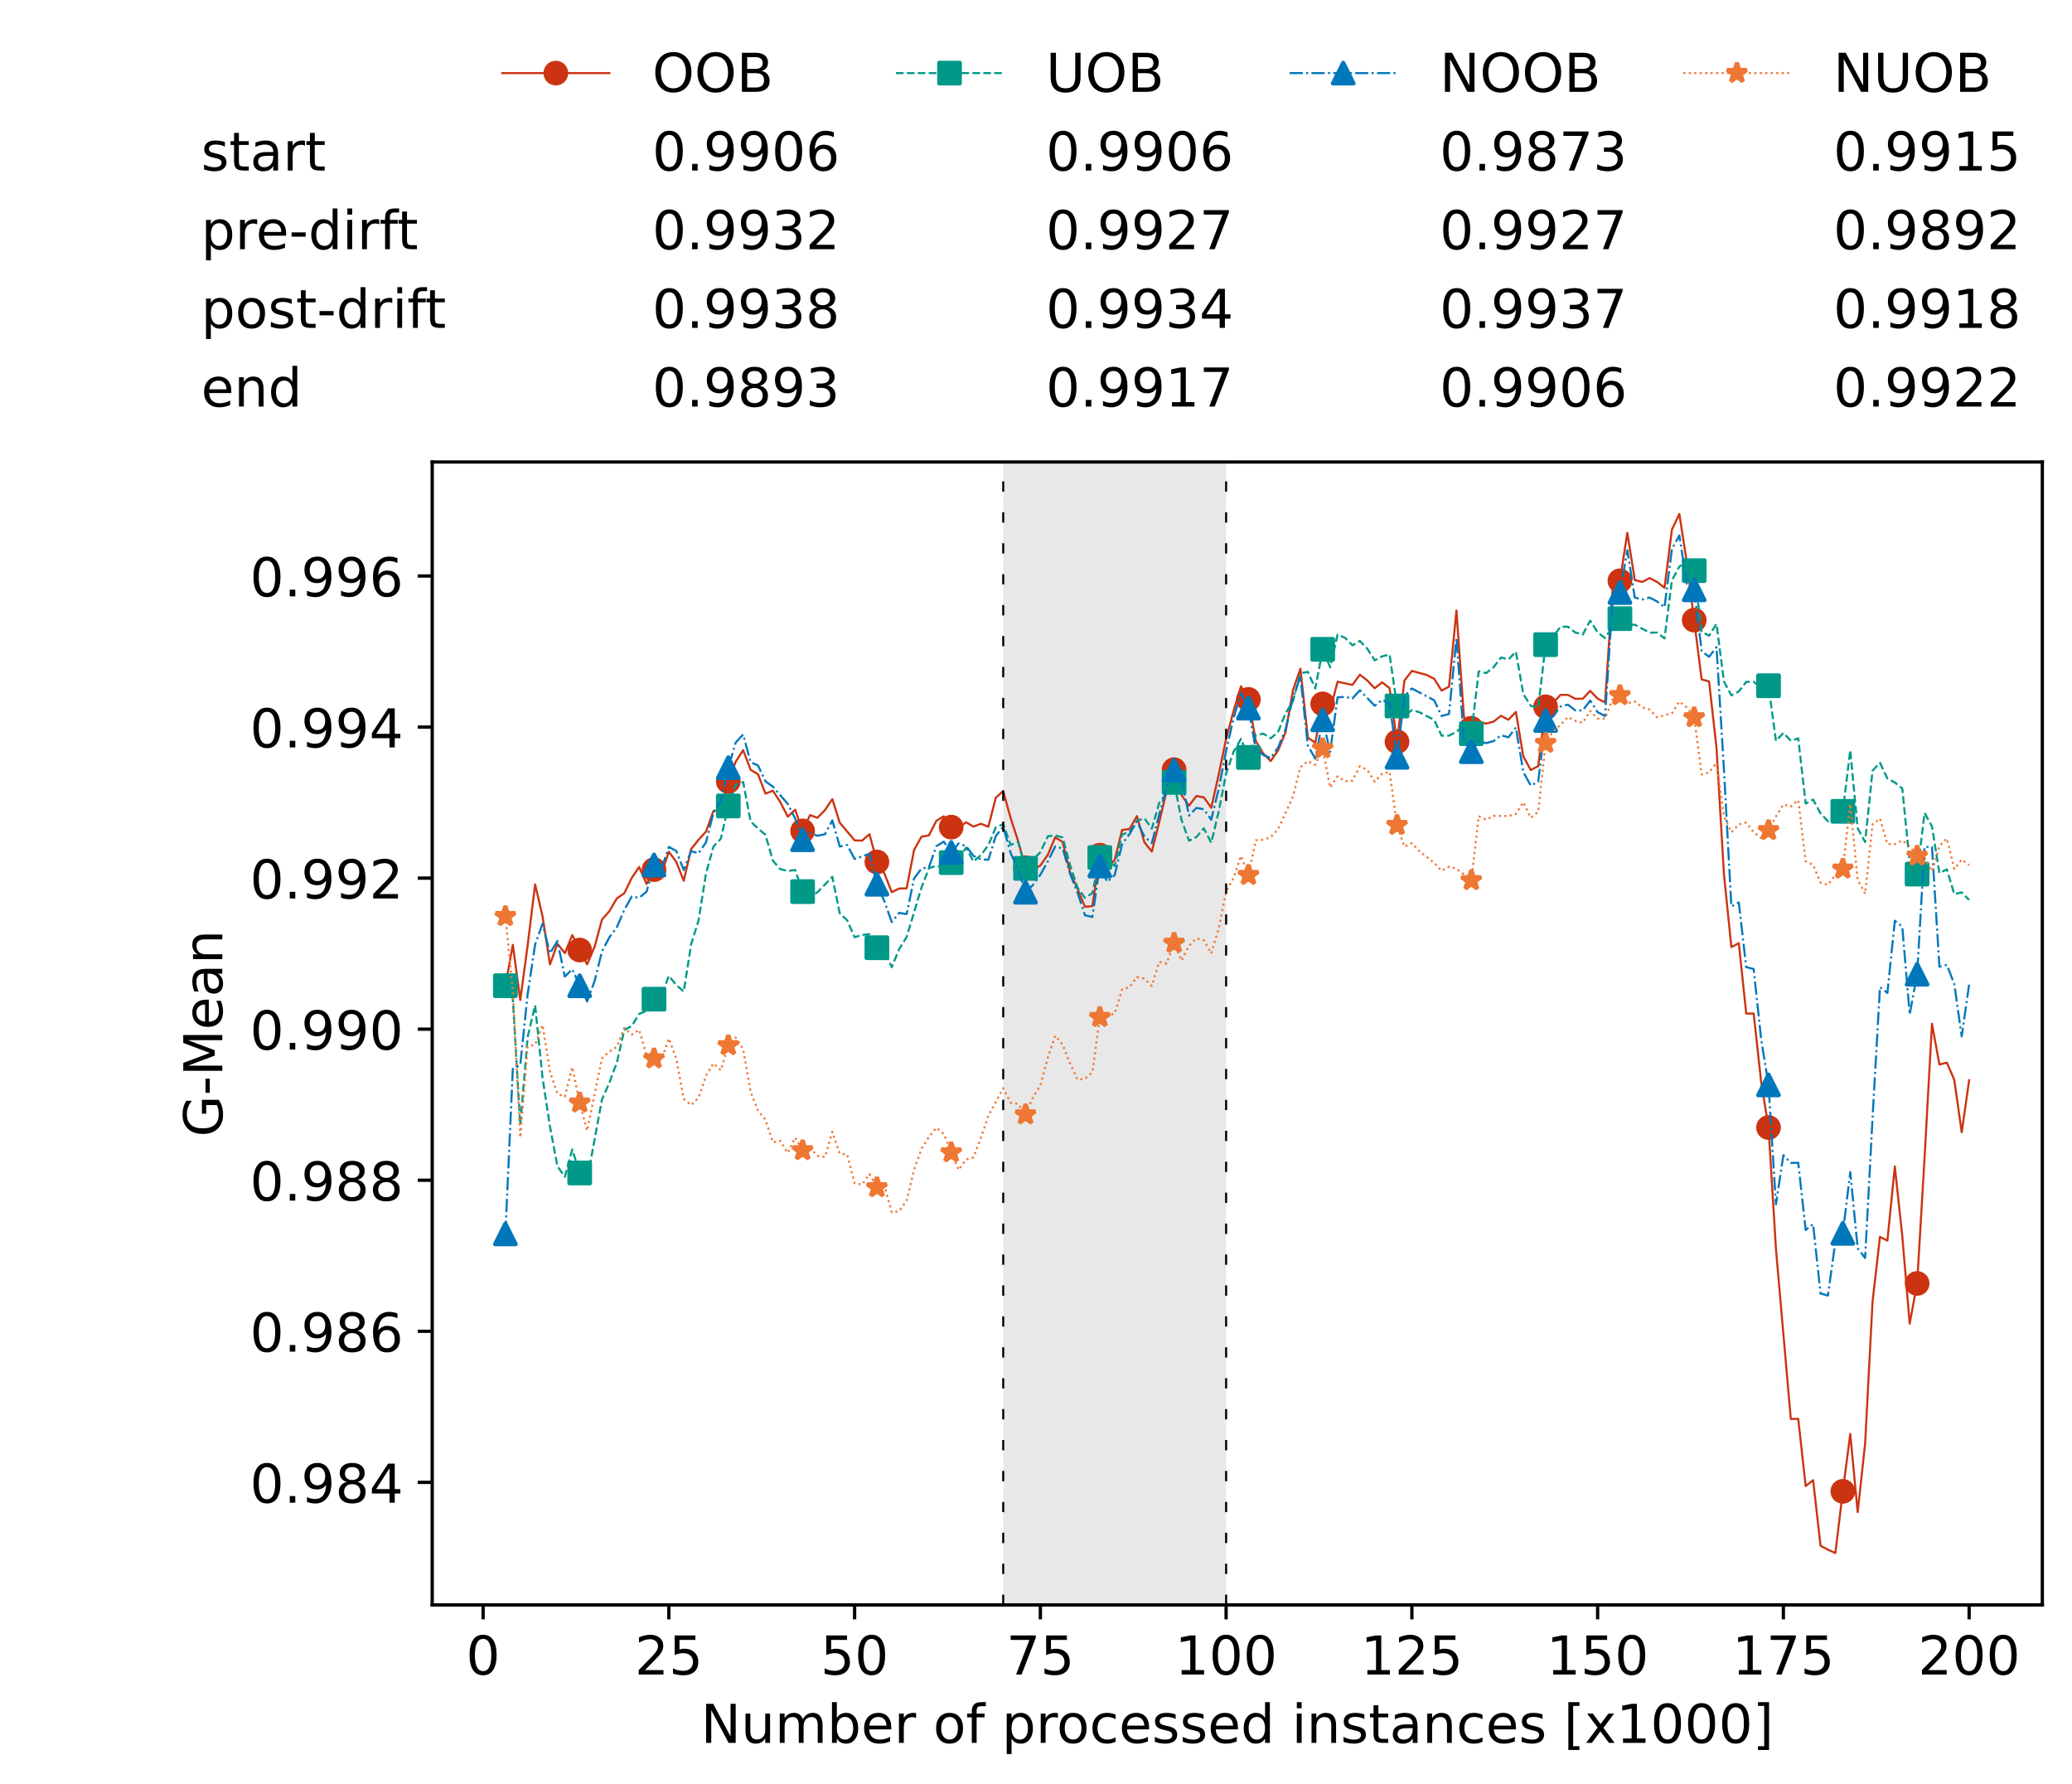 <?xml version="1.0" encoding="utf-8" standalone="no"?>
<!DOCTYPE svg PUBLIC "-//W3C//DTD SVG 1.1//EN"
  "http://www.w3.org/Graphics/SVG/1.1/DTD/svg11.dtd">
<!-- Created with matplotlib (https://matplotlib.org/) -->
<svg height="432.615pt" version="1.1" viewBox="0 0 502.65 432.615" width="502.65pt" xmlns="http://www.w3.org/2000/svg" xmlns:xlink="http://www.w3.org/1999/xlink">
 <defs>
  <style type="text/css">*{stroke-linecap:butt;stroke-linejoin:round;}</style>
 </defs>
 <g id="figure_1">
  <g id="patch_1">
   <path d="M 0 432.615 
L 502.65 432.615 
L 502.65 0 
L 0 0 
z
" style="fill:#ffffff;"/>
  </g>
  <g id="axes_1">
   <g id="patch_2">
    <path d="M 104.85 389.252 
L 495.45 389.252 
L 495.45 112.052 
L 104.85 112.052 
z
" style="fill:#ffffff;"/>
   </g>
   <g id="patch_3">
    <path clip-path="url(#p52198601c7)" d="M 297.446 389.252 
L 297.446 112.052 
L 243.372 112.052 
L 243.372 389.252 
z
" style="fill:#d3d3d3;opacity:0.5;"/>
   </g>
   <g id="matplotlib.axis_1">
    <g id="xtick_1">
     <g id="line2d_1">
      <defs>
       <path d="M 0 0 
L 0 3.5 
" id="m73763ffa5d" style="stroke:#000000;stroke-width:0.8;"/>
      </defs>
      <g>
       <use style="stroke:#000000;stroke-width:0.8;" x="117.197" xlink:href="#m73763ffa5d" y="389.252"/>
      </g>
     </g>
     <g id="text_1">
      <!-- 0 -->
      <g transform="translate(113.061 406.13)scale(0.13 -0.13)">
       <defs>
        <path d="M 31.781 66.406 
Q 24.172 66.406 20.328 58.906 
Q 16.5 51.422 16.5 36.375 
Q 16.5 21.391 20.328 13.891 
Q 24.172 6.391 31.781 6.391 
Q 39.453 6.391 43.281 13.891 
Q 47.125 21.391 47.125 36.375 
Q 47.125 51.422 43.281 58.906 
Q 39.453 66.406 31.781 66.406 
z
M 31.781 74.219 
Q 44.047 74.219 50.516 64.516 
Q 56.984 54.828 56.984 36.375 
Q 56.984 17.969 50.516 8.266 
Q 44.047 -1.422 31.781 -1.422 
Q 19.531 -1.422 13.062 8.266 
Q 6.594 17.969 6.594 36.375 
Q 6.594 54.828 13.062 64.516 
Q 19.531 74.219 31.781 74.219 
z
" id="DejaVuSans-48"/>
       </defs>
       <use xlink:href="#DejaVuSans-48"/>
      </g>
     </g>
    </g>
    <g id="xtick_2">
     <g id="line2d_2">
      <g>
       <use style="stroke:#000000;stroke-width:0.8;" x="162.259" xlink:href="#m73763ffa5d" y="389.252"/>
      </g>
     </g>
     <g id="text_2">
      <!-- 25 -->
      <g transform="translate(153.988 406.13)scale(0.13 -0.13)">
       <defs>
        <path d="M 19.188 8.297 
L 53.609 8.297 
L 53.609 0 
L 7.328 0 
L 7.328 8.297 
Q 12.938 14.109 22.625 23.891 
Q 32.328 33.688 34.812 36.531 
Q 39.547 41.844 41.422 45.531 
Q 43.312 49.219 43.312 52.781 
Q 43.312 58.594 39.234 62.25 
Q 35.156 65.922 28.609 65.922 
Q 23.969 65.922 18.812 64.312 
Q 13.672 62.703 7.812 59.422 
L 7.812 69.391 
Q 13.766 71.781 18.938 73 
Q 24.125 74.219 28.422 74.219 
Q 39.75 74.219 46.484 68.547 
Q 53.219 62.891 53.219 53.422 
Q 53.219 48.922 51.531 44.891 
Q 49.859 40.875 45.406 35.406 
Q 44.188 33.984 37.641 27.219 
Q 31.109 20.453 19.188 8.297 
z
" id="DejaVuSans-50"/>
        <path d="M 10.797 72.906 
L 49.516 72.906 
L 49.516 64.594 
L 19.828 64.594 
L 19.828 46.734 
Q 21.969 47.469 24.109 47.828 
Q 26.266 48.188 28.422 48.188 
Q 40.625 48.188 47.75 41.5 
Q 54.891 34.812 54.891 23.391 
Q 54.891 11.625 47.562 5.094 
Q 40.234 -1.422 26.906 -1.422 
Q 22.312 -1.422 17.547 -0.641 
Q 12.797 0.141 7.719 1.703 
L 7.719 11.625 
Q 12.109 9.234 16.797 8.062 
Q 21.484 6.891 26.703 6.891 
Q 35.156 6.891 40.078 11.328 
Q 45.016 15.766 45.016 23.391 
Q 45.016 31 40.078 35.438 
Q 35.156 39.891 26.703 39.891 
Q 22.75 39.891 18.812 39.016 
Q 14.891 38.141 10.797 36.281 
z
" id="DejaVuSans-53"/>
       </defs>
       <use xlink:href="#DejaVuSans-50"/>
       <use x="63.623" xlink:href="#DejaVuSans-53"/>
      </g>
     </g>
    </g>
    <g id="xtick_3">
     <g id="line2d_3">
      <g>
       <use style="stroke:#000000;stroke-width:0.8;" x="207.322" xlink:href="#m73763ffa5d" y="389.252"/>
      </g>
     </g>
     <g id="text_3">
      <!-- 50 -->
      <g transform="translate(199.05 406.13)scale(0.13 -0.13)">
       <use xlink:href="#DejaVuSans-53"/>
       <use x="63.623" xlink:href="#DejaVuSans-48"/>
      </g>
     </g>
    </g>
    <g id="xtick_4">
     <g id="line2d_4">
      <g>
       <use style="stroke:#000000;stroke-width:0.8;" x="252.384" xlink:href="#m73763ffa5d" y="389.252"/>
      </g>
     </g>
     <g id="text_4">
      <!-- 75 -->
      <g transform="translate(244.113 406.13)scale(0.13 -0.13)">
       <defs>
        <path d="M 8.203 72.906 
L 55.078 72.906 
L 55.078 68.703 
L 28.609 0 
L 18.312 0 
L 43.219 64.594 
L 8.203 64.594 
z
" id="DejaVuSans-55"/>
       </defs>
       <use xlink:href="#DejaVuSans-55"/>
       <use x="63.623" xlink:href="#DejaVuSans-53"/>
      </g>
     </g>
    </g>
    <g id="xtick_5">
     <g id="line2d_5">
      <g>
       <use style="stroke:#000000;stroke-width:0.8;" x="297.446" xlink:href="#m73763ffa5d" y="389.252"/>
      </g>
     </g>
     <g id="text_5">
      <!-- 100 -->
      <g transform="translate(285.039 406.13)scale(0.13 -0.13)">
       <defs>
        <path d="M 12.406 8.297 
L 28.516 8.297 
L 28.516 63.922 
L 10.984 60.406 
L 10.984 69.391 
L 28.422 72.906 
L 38.281 72.906 
L 38.281 8.297 
L 54.391 8.297 
L 54.391 0 
L 12.406 0 
z
" id="DejaVuSans-49"/>
       </defs>
       <use xlink:href="#DejaVuSans-49"/>
       <use x="63.623" xlink:href="#DejaVuSans-48"/>
       <use x="127.246" xlink:href="#DejaVuSans-48"/>
      </g>
     </g>
    </g>
    <g id="xtick_6">
     <g id="line2d_6">
      <g>
       <use style="stroke:#000000;stroke-width:0.8;" x="342.509" xlink:href="#m73763ffa5d" y="389.252"/>
      </g>
     </g>
     <g id="text_6">
      <!-- 125 -->
      <g transform="translate(330.102 406.13)scale(0.13 -0.13)">
       <use xlink:href="#DejaVuSans-49"/>
       <use x="63.623" xlink:href="#DejaVuSans-50"/>
       <use x="127.246" xlink:href="#DejaVuSans-53"/>
      </g>
     </g>
    </g>
    <g id="xtick_7">
     <g id="line2d_7">
      <g>
       <use style="stroke:#000000;stroke-width:0.8;" x="387.571" xlink:href="#m73763ffa5d" y="389.252"/>
      </g>
     </g>
     <g id="text_7">
      <!-- 150 -->
      <g transform="translate(375.164 406.13)scale(0.13 -0.13)">
       <use xlink:href="#DejaVuSans-49"/>
       <use x="63.623" xlink:href="#DejaVuSans-53"/>
       <use x="127.246" xlink:href="#DejaVuSans-48"/>
      </g>
     </g>
    </g>
    <g id="xtick_8">
     <g id="line2d_8">
      <g>
       <use style="stroke:#000000;stroke-width:0.8;" x="432.633" xlink:href="#m73763ffa5d" y="389.252"/>
      </g>
     </g>
     <g id="text_8">
      <!-- 175 -->
      <g transform="translate(420.226 406.13)scale(0.13 -0.13)">
       <use xlink:href="#DejaVuSans-49"/>
       <use x="63.623" xlink:href="#DejaVuSans-55"/>
       <use x="127.246" xlink:href="#DejaVuSans-53"/>
      </g>
     </g>
    </g>
    <g id="xtick_9">
     <g id="line2d_9">
      <g>
       <use style="stroke:#000000;stroke-width:0.8;" x="477.695" xlink:href="#m73763ffa5d" y="389.252"/>
      </g>
     </g>
     <g id="text_9">
      <!-- 200 -->
      <g transform="translate(465.289 406.13)scale(0.13 -0.13)">
       <use xlink:href="#DejaVuSans-50"/>
       <use x="63.623" xlink:href="#DejaVuSans-48"/>
       <use x="127.246" xlink:href="#DejaVuSans-48"/>
      </g>
     </g>
    </g>
    <g id="text_10">
     <!-- Number of processed instances [x1000] -->
     <g transform="translate(170.025 422.711)scale(0.13 -0.13)">
      <defs>
       <path d="M 9.812 72.906 
L 23.094 72.906 
L 55.422 11.922 
L 55.422 72.906 
L 64.984 72.906 
L 64.984 0 
L 51.703 0 
L 19.391 60.984 
L 19.391 0 
L 9.812 0 
z
" id="DejaVuSans-78"/>
       <path d="M 8.5 21.578 
L 8.5 54.688 
L 17.484 54.688 
L 17.484 21.922 
Q 17.484 14.156 20.5 10.266 
Q 23.531 6.391 29.594 6.391 
Q 36.859 6.391 41.078 11.031 
Q 45.312 15.672 45.312 23.688 
L 45.312 54.688 
L 54.297 54.688 
L 54.297 0 
L 45.312 0 
L 45.312 8.406 
Q 42.047 3.422 37.719 1 
Q 33.406 -1.422 27.688 -1.422 
Q 18.266 -1.422 13.375 4.438 
Q 8.5 10.297 8.5 21.578 
z
M 31.109 56 
z
" id="DejaVuSans-117"/>
       <path d="M 52 44.188 
Q 55.375 50.25 60.062 53.125 
Q 64.75 56 71.094 56 
Q 79.641 56 84.281 50.016 
Q 88.922 44.047 88.922 33.016 
L 88.922 0 
L 79.891 0 
L 79.891 32.719 
Q 79.891 40.578 77.094 44.375 
Q 74.312 48.188 68.609 48.188 
Q 61.625 48.188 57.562 43.547 
Q 53.516 38.922 53.516 30.906 
L 53.516 0 
L 44.484 0 
L 44.484 32.719 
Q 44.484 40.625 41.703 44.406 
Q 38.922 48.188 33.109 48.188 
Q 26.219 48.188 22.156 43.531 
Q 18.109 38.875 18.109 30.906 
L 18.109 0 
L 9.078 0 
L 9.078 54.688 
L 18.109 54.688 
L 18.109 46.188 
Q 21.188 51.219 25.484 53.609 
Q 29.781 56 35.688 56 
Q 41.656 56 45.828 52.969 
Q 50 49.953 52 44.188 
z
" id="DejaVuSans-109"/>
       <path d="M 48.688 27.297 
Q 48.688 37.203 44.609 42.844 
Q 40.531 48.484 33.406 48.484 
Q 26.266 48.484 22.188 42.844 
Q 18.109 37.203 18.109 27.297 
Q 18.109 17.391 22.188 11.75 
Q 26.266 6.109 33.406 6.109 
Q 40.531 6.109 44.609 11.75 
Q 48.688 17.391 48.688 27.297 
z
M 18.109 46.391 
Q 20.953 51.266 25.266 53.625 
Q 29.594 56 35.594 56 
Q 45.562 56 51.781 48.094 
Q 58.016 40.188 58.016 27.297 
Q 58.016 14.406 51.781 6.484 
Q 45.562 -1.422 35.594 -1.422 
Q 29.594 -1.422 25.266 0.953 
Q 20.953 3.328 18.109 8.203 
L 18.109 0 
L 9.078 0 
L 9.078 75.984 
L 18.109 75.984 
z
" id="DejaVuSans-98"/>
       <path d="M 56.203 29.594 
L 56.203 25.203 
L 14.891 25.203 
Q 15.484 15.922 20.484 11.062 
Q 25.484 6.203 34.422 6.203 
Q 39.594 6.203 44.453 7.469 
Q 49.312 8.734 54.109 11.281 
L 54.109 2.781 
Q 49.266 0.734 44.188 -0.344 
Q 39.109 -1.422 33.891 -1.422 
Q 20.797 -1.422 13.156 6.188 
Q 5.516 13.812 5.516 26.812 
Q 5.516 40.234 12.766 48.109 
Q 20.016 56 32.328 56 
Q 43.359 56 49.781 48.891 
Q 56.203 41.797 56.203 29.594 
z
M 47.219 32.234 
Q 47.125 39.594 43.094 43.984 
Q 39.062 48.391 32.422 48.391 
Q 24.906 48.391 20.391 44.141 
Q 15.875 39.891 15.188 32.172 
z
" id="DejaVuSans-101"/>
       <path d="M 41.109 46.297 
Q 39.594 47.172 37.812 47.578 
Q 36.031 48 33.891 48 
Q 26.266 48 22.188 43.047 
Q 18.109 38.094 18.109 28.812 
L 18.109 0 
L 9.078 0 
L 9.078 54.688 
L 18.109 54.688 
L 18.109 46.188 
Q 20.953 51.172 25.484 53.578 
Q 30.031 56 36.531 56 
Q 37.453 56 38.578 55.875 
Q 39.703 55.766 41.062 55.516 
z
" id="DejaVuSans-114"/>
       <path id="DejaVuSans-32"/>
       <path d="M 30.609 48.391 
Q 23.391 48.391 19.188 42.75 
Q 14.984 37.109 14.984 27.297 
Q 14.984 17.484 19.156 11.844 
Q 23.344 6.203 30.609 6.203 
Q 37.797 6.203 41.984 11.859 
Q 46.188 17.531 46.188 27.297 
Q 46.188 37.016 41.984 42.703 
Q 37.797 48.391 30.609 48.391 
z
M 30.609 56 
Q 42.328 56 49.016 48.375 
Q 55.719 40.766 55.719 27.297 
Q 55.719 13.875 49.016 6.219 
Q 42.328 -1.422 30.609 -1.422 
Q 18.844 -1.422 12.172 6.219 
Q 5.516 13.875 5.516 27.297 
Q 5.516 40.766 12.172 48.375 
Q 18.844 56 30.609 56 
z
" id="DejaVuSans-111"/>
       <path d="M 37.109 75.984 
L 37.109 68.5 
L 28.516 68.5 
Q 23.688 68.5 21.797 66.547 
Q 19.922 64.594 19.922 59.516 
L 19.922 54.688 
L 34.719 54.688 
L 34.719 47.703 
L 19.922 47.703 
L 19.922 0 
L 10.891 0 
L 10.891 47.703 
L 2.297 47.703 
L 2.297 54.688 
L 10.891 54.688 
L 10.891 58.5 
Q 10.891 67.625 15.141 71.797 
Q 19.391 75.984 28.609 75.984 
z
" id="DejaVuSans-102"/>
       <path d="M 18.109 8.203 
L 18.109 -20.797 
L 9.078 -20.797 
L 9.078 54.688 
L 18.109 54.688 
L 18.109 46.391 
Q 20.953 51.266 25.266 53.625 
Q 29.594 56 35.594 56 
Q 45.562 56 51.781 48.094 
Q 58.016 40.188 58.016 27.297 
Q 58.016 14.406 51.781 6.484 
Q 45.562 -1.422 35.594 -1.422 
Q 29.594 -1.422 25.266 0.953 
Q 20.953 3.328 18.109 8.203 
z
M 48.688 27.297 
Q 48.688 37.203 44.609 42.844 
Q 40.531 48.484 33.406 48.484 
Q 26.266 48.484 22.188 42.844 
Q 18.109 37.203 18.109 27.297 
Q 18.109 17.391 22.188 11.75 
Q 26.266 6.109 33.406 6.109 
Q 40.531 6.109 44.609 11.75 
Q 48.688 17.391 48.688 27.297 
z
" id="DejaVuSans-112"/>
       <path d="M 48.781 52.594 
L 48.781 44.188 
Q 44.969 46.297 41.141 47.344 
Q 37.312 48.391 33.406 48.391 
Q 24.656 48.391 19.812 42.844 
Q 14.984 37.312 14.984 27.297 
Q 14.984 17.281 19.812 11.734 
Q 24.656 6.203 33.406 6.203 
Q 37.312 6.203 41.141 7.25 
Q 44.969 8.297 48.781 10.406 
L 48.781 2.094 
Q 45.016 0.344 40.984 -0.531 
Q 36.969 -1.422 32.422 -1.422 
Q 20.062 -1.422 12.781 6.344 
Q 5.516 14.109 5.516 27.297 
Q 5.516 40.672 12.859 48.328 
Q 20.219 56 33.016 56 
Q 37.156 56 41.109 55.141 
Q 45.062 54.297 48.781 52.594 
z
" id="DejaVuSans-99"/>
       <path d="M 44.281 53.078 
L 44.281 44.578 
Q 40.484 46.531 36.375 47.5 
Q 32.281 48.484 27.875 48.484 
Q 21.188 48.484 17.844 46.438 
Q 14.5 44.391 14.5 40.281 
Q 14.5 37.156 16.891 35.375 
Q 19.281 33.594 26.516 31.984 
L 29.594 31.297 
Q 39.156 29.25 43.188 25.516 
Q 47.219 21.781 47.219 15.094 
Q 47.219 7.469 41.188 3.016 
Q 35.156 -1.422 24.609 -1.422 
Q 20.219 -1.422 15.453 -0.562 
Q 10.688 0.297 5.422 2 
L 5.422 11.281 
Q 10.406 8.688 15.234 7.391 
Q 20.062 6.109 24.812 6.109 
Q 31.156 6.109 34.562 8.281 
Q 37.984 10.453 37.984 14.406 
Q 37.984 18.062 35.516 20.016 
Q 33.062 21.969 24.703 23.781 
L 21.578 24.516 
Q 13.234 26.266 9.516 29.906 
Q 5.812 33.547 5.812 39.891 
Q 5.812 47.609 11.281 51.797 
Q 16.75 56 26.812 56 
Q 31.781 56 36.172 55.266 
Q 40.578 54.547 44.281 53.078 
z
" id="DejaVuSans-115"/>
       <path d="M 45.406 46.391 
L 45.406 75.984 
L 54.391 75.984 
L 54.391 0 
L 45.406 0 
L 45.406 8.203 
Q 42.578 3.328 38.25 0.953 
Q 33.938 -1.422 27.875 -1.422 
Q 17.969 -1.422 11.734 6.484 
Q 5.516 14.406 5.516 27.297 
Q 5.516 40.188 11.734 48.094 
Q 17.969 56 27.875 56 
Q 33.938 56 38.25 53.625 
Q 42.578 51.266 45.406 46.391 
z
M 14.797 27.297 
Q 14.797 17.391 18.875 11.75 
Q 22.953 6.109 30.078 6.109 
Q 37.203 6.109 41.297 11.75 
Q 45.406 17.391 45.406 27.297 
Q 45.406 37.203 41.297 42.844 
Q 37.203 48.484 30.078 48.484 
Q 22.953 48.484 18.875 42.844 
Q 14.797 37.203 14.797 27.297 
z
" id="DejaVuSans-100"/>
       <path d="M 9.422 54.688 
L 18.406 54.688 
L 18.406 0 
L 9.422 0 
z
M 9.422 75.984 
L 18.406 75.984 
L 18.406 64.594 
L 9.422 64.594 
z
" id="DejaVuSans-105"/>
       <path d="M 54.891 33.016 
L 54.891 0 
L 45.906 0 
L 45.906 32.719 
Q 45.906 40.484 42.875 44.328 
Q 39.844 48.188 33.797 48.188 
Q 26.516 48.188 22.312 43.547 
Q 18.109 38.922 18.109 30.906 
L 18.109 0 
L 9.078 0 
L 9.078 54.688 
L 18.109 54.688 
L 18.109 46.188 
Q 21.344 51.125 25.703 53.562 
Q 30.078 56 35.797 56 
Q 45.219 56 50.047 50.172 
Q 54.891 44.344 54.891 33.016 
z
" id="DejaVuSans-110"/>
       <path d="M 18.312 70.219 
L 18.312 54.688 
L 36.812 54.688 
L 36.812 47.703 
L 18.312 47.703 
L 18.312 18.016 
Q 18.312 11.328 20.141 9.422 
Q 21.969 7.516 27.594 7.516 
L 36.812 7.516 
L 36.812 0 
L 27.594 0 
Q 17.188 0 13.234 3.875 
Q 9.281 7.766 9.281 18.016 
L 9.281 47.703 
L 2.688 47.703 
L 2.688 54.688 
L 9.281 54.688 
L 9.281 70.219 
z
" id="DejaVuSans-116"/>
       <path d="M 34.281 27.484 
Q 23.391 27.484 19.188 25 
Q 14.984 22.516 14.984 16.5 
Q 14.984 11.719 18.141 8.906 
Q 21.297 6.109 26.703 6.109 
Q 34.188 6.109 38.703 11.406 
Q 43.219 16.703 43.219 25.484 
L 43.219 27.484 
z
M 52.203 31.203 
L 52.203 0 
L 43.219 0 
L 43.219 8.297 
Q 40.141 3.328 35.547 0.953 
Q 30.953 -1.422 24.312 -1.422 
Q 15.922 -1.422 10.953 3.297 
Q 6 8.016 6 15.922 
Q 6 25.141 12.172 29.828 
Q 18.359 34.516 30.609 34.516 
L 43.219 34.516 
L 43.219 35.406 
Q 43.219 41.609 39.141 45 
Q 35.062 48.391 27.688 48.391 
Q 23 48.391 18.547 47.266 
Q 14.109 46.141 10.016 43.891 
L 10.016 52.203 
Q 14.938 54.109 19.578 55.047 
Q 24.219 56 28.609 56 
Q 40.484 56 46.344 49.844 
Q 52.203 43.703 52.203 31.203 
z
" id="DejaVuSans-97"/>
       <path d="M 8.594 75.984 
L 29.297 75.984 
L 29.297 69 
L 17.578 69 
L 17.578 -6.203 
L 29.297 -6.203 
L 29.297 -13.188 
L 8.594 -13.188 
z
" id="DejaVuSans-91"/>
       <path d="M 54.891 54.688 
L 35.109 28.078 
L 55.906 0 
L 45.312 0 
L 29.391 21.484 
L 13.484 0 
L 2.875 0 
L 24.125 28.609 
L 4.688 54.688 
L 15.281 54.688 
L 29.781 35.203 
L 44.281 54.688 
z
" id="DejaVuSans-120"/>
       <path d="M 30.422 75.984 
L 30.422 -13.188 
L 9.719 -13.188 
L 9.719 -6.203 
L 21.391 -6.203 
L 21.391 69 
L 9.719 69 
L 9.719 75.984 
z
" id="DejaVuSans-93"/>
      </defs>
      <use xlink:href="#DejaVuSans-78"/>
      <use x="74.805" xlink:href="#DejaVuSans-117"/>
      <use x="138.184" xlink:href="#DejaVuSans-109"/>
      <use x="235.596" xlink:href="#DejaVuSans-98"/>
      <use x="299.072" xlink:href="#DejaVuSans-101"/>
      <use x="360.596" xlink:href="#DejaVuSans-114"/>
      <use x="401.709" xlink:href="#DejaVuSans-32"/>
      <use x="433.496" xlink:href="#DejaVuSans-111"/>
      <use x="494.678" xlink:href="#DejaVuSans-102"/>
      <use x="529.883" xlink:href="#DejaVuSans-32"/>
      <use x="561.67" xlink:href="#DejaVuSans-112"/>
      <use x="625.146" xlink:href="#DejaVuSans-114"/>
      <use x="664.01" xlink:href="#DejaVuSans-111"/>
      <use x="725.191" xlink:href="#DejaVuSans-99"/>
      <use x="780.172" xlink:href="#DejaVuSans-101"/>
      <use x="841.695" xlink:href="#DejaVuSans-115"/>
      <use x="893.795" xlink:href="#DejaVuSans-115"/>
      <use x="945.895" xlink:href="#DejaVuSans-101"/>
      <use x="1007.418" xlink:href="#DejaVuSans-100"/>
      <use x="1070.895" xlink:href="#DejaVuSans-32"/>
      <use x="1102.682" xlink:href="#DejaVuSans-105"/>
      <use x="1130.465" xlink:href="#DejaVuSans-110"/>
      <use x="1193.844" xlink:href="#DejaVuSans-115"/>
      <use x="1245.943" xlink:href="#DejaVuSans-116"/>
      <use x="1285.152" xlink:href="#DejaVuSans-97"/>
      <use x="1346.432" xlink:href="#DejaVuSans-110"/>
      <use x="1409.811" xlink:href="#DejaVuSans-99"/>
      <use x="1464.791" xlink:href="#DejaVuSans-101"/>
      <use x="1526.314" xlink:href="#DejaVuSans-115"/>
      <use x="1578.414" xlink:href="#DejaVuSans-32"/>
      <use x="1610.201" xlink:href="#DejaVuSans-91"/>
      <use x="1649.215" xlink:href="#DejaVuSans-120"/>
      <use x="1708.395" xlink:href="#DejaVuSans-49"/>
      <use x="1772.018" xlink:href="#DejaVuSans-48"/>
      <use x="1835.641" xlink:href="#DejaVuSans-48"/>
      <use x="1899.264" xlink:href="#DejaVuSans-48"/>
      <use x="1962.887" xlink:href="#DejaVuSans-93"/>
     </g>
    </g>
   </g>
   <g id="matplotlib.axis_2">
    <g id="ytick_1">
     <g id="line2d_10">
      <defs>
       <path d="M 0 0 
L -3.5 0 
" id="meb1ab2f75b" style="stroke:#000000;stroke-width:0.8;"/>
      </defs>
      <g>
       <use style="stroke:#000000;stroke-width:0.8;" x="104.85" xlink:href="#meb1ab2f75b" y="359.521"/>
      </g>
     </g>
     <g id="text_11">
      <!-- 0.984 -->
      <g transform="translate(60.633 364.46)scale(0.13 -0.13)">
       <defs>
        <path d="M 10.688 12.406 
L 21 12.406 
L 21 0 
L 10.688 0 
z
" id="DejaVuSans-46"/>
        <path d="M 10.984 1.516 
L 10.984 10.5 
Q 14.703 8.734 18.5 7.812 
Q 22.312 6.891 25.984 6.891 
Q 35.75 6.891 40.891 13.453 
Q 46.047 20.016 46.781 33.406 
Q 43.953 29.203 39.594 26.953 
Q 35.25 24.703 29.984 24.703 
Q 19.047 24.703 12.672 31.312 
Q 6.297 37.938 6.297 49.422 
Q 6.297 60.641 12.938 67.422 
Q 19.578 74.219 30.609 74.219 
Q 43.266 74.219 49.922 64.516 
Q 56.594 54.828 56.594 36.375 
Q 56.594 19.141 48.406 8.859 
Q 40.234 -1.422 26.422 -1.422 
Q 22.703 -1.422 18.891 -0.688 
Q 15.094 0.047 10.984 1.516 
z
M 30.609 32.422 
Q 37.25 32.422 41.125 36.953 
Q 45.016 41.5 45.016 49.422 
Q 45.016 57.281 41.125 61.844 
Q 37.25 66.406 30.609 66.406 
Q 23.969 66.406 20.094 61.844 
Q 16.219 57.281 16.219 49.422 
Q 16.219 41.5 20.094 36.953 
Q 23.969 32.422 30.609 32.422 
z
" id="DejaVuSans-57"/>
        <path d="M 31.781 34.625 
Q 24.75 34.625 20.719 30.859 
Q 16.703 27.094 16.703 20.516 
Q 16.703 13.922 20.719 10.156 
Q 24.75 6.391 31.781 6.391 
Q 38.812 6.391 42.859 10.172 
Q 46.922 13.969 46.922 20.516 
Q 46.922 27.094 42.891 30.859 
Q 38.875 34.625 31.781 34.625 
z
M 21.922 38.812 
Q 15.578 40.375 12.031 44.719 
Q 8.5 49.078 8.5 55.328 
Q 8.5 64.062 14.719 69.141 
Q 20.953 74.219 31.781 74.219 
Q 42.672 74.219 48.875 69.141 
Q 55.078 64.062 55.078 55.328 
Q 55.078 49.078 51.531 44.719 
Q 48 40.375 41.703 38.812 
Q 48.828 37.156 52.797 32.312 
Q 56.781 27.484 56.781 20.516 
Q 56.781 9.906 50.312 4.234 
Q 43.844 -1.422 31.781 -1.422 
Q 19.734 -1.422 13.25 4.234 
Q 6.781 9.906 6.781 20.516 
Q 6.781 27.484 10.781 32.312 
Q 14.797 37.156 21.922 38.812 
z
M 18.312 54.391 
Q 18.312 48.734 21.844 45.562 
Q 25.391 42.391 31.781 42.391 
Q 38.141 42.391 41.719 45.562 
Q 45.312 48.734 45.312 54.391 
Q 45.312 60.062 41.719 63.234 
Q 38.141 66.406 31.781 66.406 
Q 25.391 66.406 21.844 63.234 
Q 18.312 60.062 18.312 54.391 
z
" id="DejaVuSans-56"/>
        <path d="M 37.797 64.312 
L 12.891 25.391 
L 37.797 25.391 
z
M 35.203 72.906 
L 47.609 72.906 
L 47.609 25.391 
L 58.016 25.391 
L 58.016 17.188 
L 47.609 17.188 
L 47.609 0 
L 37.797 0 
L 37.797 17.188 
L 4.891 17.188 
L 4.891 26.703 
z
" id="DejaVuSans-52"/>
       </defs>
       <use xlink:href="#DejaVuSans-48"/>
       <use x="63.623" xlink:href="#DejaVuSans-46"/>
       <use x="95.41" xlink:href="#DejaVuSans-57"/>
       <use x="159.033" xlink:href="#DejaVuSans-56"/>
       <use x="222.656" xlink:href="#DejaVuSans-52"/>
      </g>
     </g>
    </g>
    <g id="ytick_2">
     <g id="line2d_11">
      <g>
       <use style="stroke:#000000;stroke-width:0.8;" x="104.85" xlink:href="#meb1ab2f75b" y="322.884"/>
      </g>
     </g>
     <g id="text_12">
      <!-- 0.986 -->
      <g transform="translate(60.633 327.823)scale(0.13 -0.13)">
       <defs>
        <path d="M 33.016 40.375 
Q 26.375 40.375 22.484 35.828 
Q 18.609 31.297 18.609 23.391 
Q 18.609 15.531 22.484 10.953 
Q 26.375 6.391 33.016 6.391 
Q 39.656 6.391 43.531 10.953 
Q 47.406 15.531 47.406 23.391 
Q 47.406 31.297 43.531 35.828 
Q 39.656 40.375 33.016 40.375 
z
M 52.594 71.297 
L 52.594 62.312 
Q 48.875 64.062 45.094 64.984 
Q 41.312 65.922 37.594 65.922 
Q 27.828 65.922 22.672 59.328 
Q 17.531 52.734 16.797 39.406 
Q 19.672 43.656 24.016 45.922 
Q 28.375 48.188 33.594 48.188 
Q 44.578 48.188 50.953 41.516 
Q 57.328 34.859 57.328 23.391 
Q 57.328 12.156 50.688 5.359 
Q 44.047 -1.422 33.016 -1.422 
Q 20.359 -1.422 13.672 8.266 
Q 6.984 17.969 6.984 36.375 
Q 6.984 53.656 15.188 63.938 
Q 23.391 74.219 37.203 74.219 
Q 40.922 74.219 44.703 73.484 
Q 48.484 72.75 52.594 71.297 
z
" id="DejaVuSans-54"/>
       </defs>
       <use xlink:href="#DejaVuSans-48"/>
       <use x="63.623" xlink:href="#DejaVuSans-46"/>
       <use x="95.41" xlink:href="#DejaVuSans-57"/>
       <use x="159.033" xlink:href="#DejaVuSans-56"/>
       <use x="222.656" xlink:href="#DejaVuSans-54"/>
      </g>
     </g>
    </g>
    <g id="ytick_3">
     <g id="line2d_12">
      <g>
       <use style="stroke:#000000;stroke-width:0.8;" x="104.85" xlink:href="#meb1ab2f75b" y="286.247"/>
      </g>
     </g>
     <g id="text_13">
      <!-- 0.988 -->
      <g transform="translate(60.633 291.186)scale(0.13 -0.13)">
       <use xlink:href="#DejaVuSans-48"/>
       <use x="63.623" xlink:href="#DejaVuSans-46"/>
       <use x="95.41" xlink:href="#DejaVuSans-57"/>
       <use x="159.033" xlink:href="#DejaVuSans-56"/>
       <use x="222.656" xlink:href="#DejaVuSans-56"/>
      </g>
     </g>
    </g>
    <g id="ytick_4">
     <g id="line2d_13">
      <g>
       <use style="stroke:#000000;stroke-width:0.8;" x="104.85" xlink:href="#meb1ab2f75b" y="249.61"/>
      </g>
     </g>
     <g id="text_14">
      <!-- 0.990 -->
      <g transform="translate(60.633 254.549)scale(0.13 -0.13)">
       <use xlink:href="#DejaVuSans-48"/>
       <use x="63.623" xlink:href="#DejaVuSans-46"/>
       <use x="95.41" xlink:href="#DejaVuSans-57"/>
       <use x="159.033" xlink:href="#DejaVuSans-57"/>
       <use x="222.656" xlink:href="#DejaVuSans-48"/>
      </g>
     </g>
    </g>
    <g id="ytick_5">
     <g id="line2d_14">
      <g>
       <use style="stroke:#000000;stroke-width:0.8;" x="104.85" xlink:href="#meb1ab2f75b" y="212.973"/>
      </g>
     </g>
     <g id="text_15">
      <!-- 0.992 -->
      <g transform="translate(60.633 217.912)scale(0.13 -0.13)">
       <use xlink:href="#DejaVuSans-48"/>
       <use x="63.623" xlink:href="#DejaVuSans-46"/>
       <use x="95.41" xlink:href="#DejaVuSans-57"/>
       <use x="159.033" xlink:href="#DejaVuSans-57"/>
       <use x="222.656" xlink:href="#DejaVuSans-50"/>
      </g>
     </g>
    </g>
    <g id="ytick_6">
     <g id="line2d_15">
      <g>
       <use style="stroke:#000000;stroke-width:0.8;" x="104.85" xlink:href="#meb1ab2f75b" y="176.336"/>
      </g>
     </g>
     <g id="text_16">
      <!-- 0.994 -->
      <g transform="translate(60.633 181.275)scale(0.13 -0.13)">
       <use xlink:href="#DejaVuSans-48"/>
       <use x="63.623" xlink:href="#DejaVuSans-46"/>
       <use x="95.41" xlink:href="#DejaVuSans-57"/>
       <use x="159.033" xlink:href="#DejaVuSans-57"/>
       <use x="222.656" xlink:href="#DejaVuSans-52"/>
      </g>
     </g>
    </g>
    <g id="ytick_7">
     <g id="line2d_16">
      <g>
       <use style="stroke:#000000;stroke-width:0.8;" x="104.85" xlink:href="#meb1ab2f75b" y="139.698"/>
      </g>
     </g>
     <g id="text_17">
      <!-- 0.996 -->
      <g transform="translate(60.633 144.637)scale(0.13 -0.13)">
       <use xlink:href="#DejaVuSans-48"/>
       <use x="63.623" xlink:href="#DejaVuSans-46"/>
       <use x="95.41" xlink:href="#DejaVuSans-57"/>
       <use x="159.033" xlink:href="#DejaVuSans-57"/>
       <use x="222.656" xlink:href="#DejaVuSans-54"/>
      </g>
     </g>
    </g>
    <g id="text_18">
     <!-- G-Mean -->
     <g transform="translate(53.93 275.744)rotate(-90)scale(0.13 -0.13)">
      <defs>
       <path d="M 59.516 10.406 
L 59.516 29.984 
L 43.406 29.984 
L 43.406 38.094 
L 69.281 38.094 
L 69.281 6.781 
Q 63.578 2.734 56.688 0.656 
Q 49.812 -1.422 42 -1.422 
Q 24.906 -1.422 15.25 8.562 
Q 5.609 18.562 5.609 36.375 
Q 5.609 54.25 15.25 64.234 
Q 24.906 74.219 42 74.219 
Q 49.125 74.219 55.547 72.453 
Q 61.969 70.703 67.391 67.281 
L 67.391 56.781 
Q 61.922 61.422 55.766 63.766 
Q 49.609 66.109 42.828 66.109 
Q 29.438 66.109 22.719 58.641 
Q 16.016 51.172 16.016 36.375 
Q 16.016 21.625 22.719 14.156 
Q 29.438 6.688 42.828 6.688 
Q 48.047 6.688 52.141 7.594 
Q 56.25 8.5 59.516 10.406 
z
" id="DejaVuSans-71"/>
       <path d="M 4.891 31.391 
L 31.203 31.391 
L 31.203 23.391 
L 4.891 23.391 
z
" id="DejaVuSans-45"/>
       <path d="M 9.812 72.906 
L 24.516 72.906 
L 43.109 23.297 
L 61.812 72.906 
L 76.516 72.906 
L 76.516 0 
L 66.891 0 
L 66.891 64.016 
L 48.094 14.016 
L 38.188 14.016 
L 19.391 64.016 
L 19.391 0 
L 9.812 0 
z
" id="DejaVuSans-77"/>
      </defs>
      <use xlink:href="#DejaVuSans-71"/>
      <use x="77.49" xlink:href="#DejaVuSans-45"/>
      <use x="113.574" xlink:href="#DejaVuSans-77"/>
      <use x="199.854" xlink:href="#DejaVuSans-101"/>
      <use x="261.377" xlink:href="#DejaVuSans-97"/>
      <use x="322.656" xlink:href="#DejaVuSans-110"/>
     </g>
    </g>
   </g>
   <g id="line2d_17"/>
   <g id="line2d_18"/>
   <g id="line2d_19"/>
   <g id="line2d_20"/>
   <g id="line2d_21"/>
   <g id="line2d_22">
    <path clip-path="url(#p52198601c7)" d="M 122.605 239.068 
L 124.407 229.16 
L 126.21 242.526 
L 128.012 229.221 
L 129.815 214.5 
L 131.617 222.252 
L 133.419 233.912 
L 135.222 228.902 
L 137.024 231.164 
L 138.827 226.788 
L 142.432 233.877 
L 144.234 229.653 
L 146.037 223.038 
L 147.839 220.981 
L 149.642 217.892 
L 151.444 216.654 
L 153.247 212.938 
L 155.049 210.278 
L 156.852 214.399 
L 158.654 210.921 
L 160.457 211.909 
L 162.259 206.565 
L 164.062 209.038 
L 165.864 213.613 
L 167.667 205.9 
L 169.469 203.682 
L 171.272 201.683 
L 173.074 196.683 
L 174.877 196.358 
L 176.679 189.53 
L 178.482 184.73 
L 180.284 181.932 
L 182.087 186.695 
L 183.889 187.78 
L 185.692 192.485 
L 187.494 191.779 
L 189.297 194.538 
L 191.099 198.061 
L 192.902 196.383 
L 194.704 201.523 
L 196.507 197.694 
L 198.309 198.35 
L 200.112 196.495 
L 201.914 193.807 
L 203.717 199.526 
L 207.322 203.809 
L 209.124 203.892 
L 210.927 202.318 
L 212.729 209.053 
L 214.532 211.804 
L 216.334 216.391 
L 218.137 215.49 
L 219.939 215.464 
L 221.742 206.169 
L 223.544 202.923 
L 225.347 202.607 
L 227.149 199.084 
L 228.952 197.973 
L 230.754 200.609 
L 232.557 200.754 
L 234.359 199.428 
L 236.162 200.477 
L 237.964 199.788 
L 239.767 200.529 
L 241.569 193.473 
L 243.372 191.846 
L 245.174 198.414 
L 246.976 203.936 
L 248.779 210.436 
L 250.581 211.09 
L 252.384 209.903 
L 254.186 207.329 
L 255.989 203.054 
L 257.791 204.227 
L 259.594 211.599 
L 261.396 215.567 
L 263.199 219.929 
L 265.001 219.762 
L 266.804 207.408 
L 268.606 210.51 
L 270.409 208.579 
L 272.211 201.309 
L 274.014 201.061 
L 275.816 197.925 
L 277.619 204.276 
L 279.421 206.533 
L 281.224 199.387 
L 283.026 191.78 
L 284.829 186.673 
L 286.631 192.855 
L 288.434 195.412 
L 290.236 193.054 
L 292.039 193.382 
L 293.841 195.908 
L 295.644 187.871 
L 297.446 179.211 
L 299.249 172.438 
L 301.051 166.443 
L 302.854 169.629 
L 304.656 179.735 
L 306.459 182.752 
L 308.261 184.571 
L 310.064 181.978 
L 311.866 177.589 
L 313.669 167.356 
L 315.471 162.189 
L 317.274 178.892 
L 319.076 180.134 
L 320.879 170.716 
L 322.681 172.22 
L 324.484 165.339 
L 328.089 166.109 
L 329.891 163.634 
L 331.694 165.047 
L 333.496 166.922 
L 335.299 165.489 
L 337.101 166.906 
L 338.904 179.9 
L 340.706 165.056 
L 342.509 162.722 
L 346.114 163.702 
L 347.916 164.628 
L 349.719 167.491 
L 351.521 166.535 
L 353.324 148.079 
L 355.126 173.756 
L 356.928 176.638 
L 358.731 175.044 
L 360.533 175.498 
L 362.336 175.016 
L 364.138 173.598 
L 365.941 174.563 
L 367.743 172.658 
L 369.546 183.45 
L 371.348 186.756 
L 373.151 185.809 
L 374.953 171.425 
L 376.756 170.485 
L 378.558 168.542 
L 380.361 168.536 
L 382.163 169.479 
L 383.966 169.475 
L 385.768 167.559 
L 387.571 169.433 
L 389.373 170.372 
L 391.176 143.282 
L 392.978 140.87 
L 394.781 129.223 
L 396.583 140.672 
L 398.386 141.143 
L 400.188 140.2 
L 401.991 141.134 
L 403.793 142.556 
L 405.596 128.44 
L 407.398 124.652 
L 409.201 136.401 
L 412.806 164.785 
L 414.608 165.258 
L 416.411 181.38 
L 418.213 212.013 
L 420.016 229.695 
L 421.818 228.755 
L 423.621 245.834 
L 425.423 245.82 
L 427.226 262.283 
L 429.028 273.459 
L 430.831 302.92 
L 434.436 344.15 
L 436.238 344.117 
L 438.041 360.42 
L 439.843 358.987 
L 441.646 374.896 
L 443.448 375.851 
L 445.251 376.652 
L 447.053 361.703 
L 448.856 347.79 
L 450.658 366.742 
L 452.461 350.137 
L 454.263 315.724 
L 456.066 299.957 
L 457.868 300.907 
L 459.671 282.91 
L 461.473 299.739 
L 463.276 321.038 
L 465.078 311.28 
L 466.881 280.866 
L 468.683 248.297 
L 470.485 258.179 
L 472.288 257.725 
L 474.09 261.899 
L 475.893 274.613 
L 477.695 261.99 
L 477.695 261.99 
" style="fill:none;stroke:#cc3311;stroke-linecap:square;stroke-width:0.5;"/>
    <defs>
     <path d="M 0 2.5 
C 0.663 2.5 1.299 2.237 1.768 1.768 
C 2.237 1.299 2.5 0.663 2.5 0 
C 2.5 -0.663 2.237 -1.299 1.768 -1.768 
C 1.299 -2.237 0.663 -2.5 0 -2.5 
C -0.663 -2.5 -1.299 -2.237 -1.768 -1.768 
C -2.237 -1.299 -2.5 -0.663 -2.5 0 
C -2.5 0.663 -2.237 1.299 -1.768 1.768 
C -1.299 2.237 -0.663 2.5 0 2.5 
z
" id="m826cf7c4c9" style="stroke:#cc3311;"/>
    </defs>
    <g clip-path="url(#p52198601c7)">
     <use style="fill:#cc3311;stroke:#cc3311;" x="122.605" xlink:href="#m826cf7c4c9" y="239.068"/>
     <use style="fill:#cc3311;stroke:#cc3311;" x="140.629" xlink:href="#m826cf7c4c9" y="230.417"/>
     <use style="fill:#cc3311;stroke:#cc3311;" x="158.654" xlink:href="#m826cf7c4c9" y="210.921"/>
     <use style="fill:#cc3311;stroke:#cc3311;" x="176.679" xlink:href="#m826cf7c4c9" y="189.53"/>
     <use style="fill:#cc3311;stroke:#cc3311;" x="194.704" xlink:href="#m826cf7c4c9" y="201.523"/>
     <use style="fill:#cc3311;stroke:#cc3311;" x="212.729" xlink:href="#m826cf7c4c9" y="209.053"/>
     <use style="fill:#cc3311;stroke:#cc3311;" x="230.754" xlink:href="#m826cf7c4c9" y="200.609"/>
     <use style="fill:#cc3311;stroke:#cc3311;" x="248.779" xlink:href="#m826cf7c4c9" y="210.436"/>
     <use style="fill:#cc3311;stroke:#cc3311;" x="266.804" xlink:href="#m826cf7c4c9" y="207.408"/>
     <use style="fill:#cc3311;stroke:#cc3311;" x="284.829" xlink:href="#m826cf7c4c9" y="186.673"/>
     <use style="fill:#cc3311;stroke:#cc3311;" x="302.854" xlink:href="#m826cf7c4c9" y="169.629"/>
     <use style="fill:#cc3311;stroke:#cc3311;" x="320.879" xlink:href="#m826cf7c4c9" y="170.716"/>
     <use style="fill:#cc3311;stroke:#cc3311;" x="338.904" xlink:href="#m826cf7c4c9" y="179.9"/>
     <use style="fill:#cc3311;stroke:#cc3311;" x="356.928" xlink:href="#m826cf7c4c9" y="176.638"/>
     <use style="fill:#cc3311;stroke:#cc3311;" x="374.953" xlink:href="#m826cf7c4c9" y="171.425"/>
     <use style="fill:#cc3311;stroke:#cc3311;" x="392.978" xlink:href="#m826cf7c4c9" y="140.87"/>
     <use style="fill:#cc3311;stroke:#cc3311;" x="411.003" xlink:href="#m826cf7c4c9" y="150.4"/>
     <use style="fill:#cc3311;stroke:#cc3311;" x="429.028" xlink:href="#m826cf7c4c9" y="273.459"/>
     <use style="fill:#cc3311;stroke:#cc3311;" x="447.053" xlink:href="#m826cf7c4c9" y="361.703"/>
     <use style="fill:#cc3311;stroke:#cc3311;" x="465.078" xlink:href="#m826cf7c4c9" y="311.28"/>
    </g>
   </g>
   <g id="line2d_23"/>
   <g id="line2d_24"/>
   <g id="line2d_25"/>
   <g id="line2d_26"/>
   <g id="line2d_27">
    <path clip-path="url(#p52198601c7)" d="M 122.605 239.068 
L 124.407 242.239 
L 126.21 272.819 
L 128.012 251.494 
L 129.815 243.812 
L 131.617 261.404 
L 133.419 273.175 
L 135.222 282.855 
L 137.024 285.409 
L 138.827 278.792 
L 140.629 284.486 
L 142.432 286.157 
L 146.037 266.665 
L 147.839 262.581 
L 149.642 257.716 
L 151.444 249.792 
L 153.247 248.867 
L 155.049 245.904 
L 156.852 245.179 
L 158.654 242.339 
L 160.457 241.425 
L 162.259 236.679 
L 164.062 238.897 
L 165.864 240.494 
L 167.667 229.037 
L 169.469 223.205 
L 171.272 211.834 
L 173.074 205.319 
L 174.877 203.403 
L 176.679 195.469 
L 178.482 190.322 
L 180.284 189.666 
L 182.087 199.234 
L 183.889 200.938 
L 185.692 202.465 
L 187.494 208.746 
L 189.297 210.8 
L 191.099 211.238 
L 192.902 211.014 
L 194.704 216.251 
L 196.507 217.411 
L 198.309 216.425 
L 201.914 212.643 
L 203.717 221.507 
L 205.519 223.212 
L 207.322 227.311 
L 209.124 226.75 
L 210.927 226.571 
L 212.729 229.849 
L 214.532 230.645 
L 216.334 234.574 
L 218.137 230.165 
L 219.939 227.266 
L 223.544 215.263 
L 225.347 210.576 
L 227.149 209.956 
L 228.952 210.456 
L 230.754 209.205 
L 232.557 208.424 
L 234.359 205.578 
L 236.162 208.939 
L 237.964 207.397 
L 239.767 204.977 
L 241.569 200.693 
L 243.372 199.866 
L 245.174 204.918 
L 246.976 204.186 
L 248.779 210.62 
L 250.581 208.529 
L 252.384 206.687 
L 254.186 202.816 
L 255.989 202.597 
L 257.791 203.102 
L 259.594 209.831 
L 261.396 215.285 
L 263.199 217.754 
L 265.001 216.618 
L 266.804 207.99 
L 268.606 208.766 
L 270.409 210.02 
L 272.211 202.399 
L 274.014 201.811 
L 275.816 199.086 
L 277.619 198.455 
L 279.421 200.997 
L 281.224 194.695 
L 283.026 192.464 
L 284.829 189.764 
L 286.631 198.864 
L 288.434 203.903 
L 290.236 203.026 
L 292.039 200.89 
L 293.841 204.389 
L 295.644 196.828 
L 297.446 187.59 
L 299.249 182.336 
L 301.051 179.206 
L 302.854 183.704 
L 304.656 178.303 
L 306.459 177.939 
L 308.261 179.08 
L 310.064 177.5 
L 311.866 172.995 
L 313.669 170.058 
L 315.471 163.297 
L 317.274 162.945 
L 319.076 166.989 
L 320.879 157.483 
L 322.681 161.839 
L 324.484 153.908 
L 326.286 154.692 
L 328.089 156.518 
L 329.891 155.441 
L 331.694 157.328 
L 333.496 160.153 
L 335.299 159.195 
L 337.101 158.716 
L 338.904 171.223 
L 340.706 173.592 
L 342.509 172.225 
L 344.311 172.721 
L 347.916 174.602 
L 349.719 178.43 
L 351.521 178.409 
L 353.324 177.481 
L 355.126 175.998 
L 356.928 177.934 
L 358.731 162.814 
L 360.533 163.256 
L 362.336 161.821 
L 364.138 159.452 
L 365.941 159.956 
L 367.743 158.045 
L 369.546 168.354 
L 371.348 171.179 
L 373.151 171.652 
L 374.953 156.344 
L 376.756 154.458 
L 378.558 152.009 
L 380.361 152.001 
L 382.163 153.418 
L 383.966 153.882 
L 385.768 150.529 
L 387.571 153.345 
L 389.373 154.756 
L 391.176 151.98 
L 392.978 150.037 
L 394.781 151.466 
L 396.583 151.522 
L 400.188 153.443 
L 401.991 153.418 
L 403.793 154.842 
L 405.596 140.727 
L 407.398 137.403 
L 409.201 136.477 
L 411.003 138.404 
L 412.806 153.22 
L 414.608 154.166 
L 416.411 151.314 
L 418.213 165.288 
L 420.016 168.648 
L 421.818 167.711 
L 423.621 165.378 
L 425.423 165.358 
L 427.226 166.767 
L 429.028 166.313 
L 430.831 179.705 
L 432.633 177.761 
L 434.436 179.644 
L 436.238 179.089 
L 438.041 194.903 
L 439.843 193.927 
L 441.646 197.267 
L 443.448 199.191 
L 445.251 197.759 
L 447.053 196.779 
L 448.856 181.958 
L 450.658 200.891 
L 452.461 204.206 
L 454.263 186.909 
L 456.066 185.007 
L 457.868 188.818 
L 459.671 189.778 
L 461.473 191.223 
L 463.276 209.179 
L 465.078 212.001 
L 466.881 197.176 
L 468.683 200.438 
L 470.485 211.748 
L 472.288 210.846 
L 474.09 216.863 
L 475.893 216.434 
L 477.695 218.265 
L 477.695 218.265 
" style="fill:none;stroke:#009988;stroke-dasharray:1.85,0.8;stroke-dashoffset:0;stroke-width:0.5;"/>
    <defs>
     <path d="M -2.5 2.5 
L 2.5 2.5 
L 2.5 -2.5 
L -2.5 -2.5 
z
" id="md21d1b8e20" style="stroke:#009988;stroke-linejoin:miter;"/>
    </defs>
    <g clip-path="url(#p52198601c7)">
     <use style="fill:#009988;stroke:#009988;stroke-linejoin:miter;" x="122.605" xlink:href="#md21d1b8e20" y="239.068"/>
     <use style="fill:#009988;stroke:#009988;stroke-linejoin:miter;" x="140.629" xlink:href="#md21d1b8e20" y="284.486"/>
     <use style="fill:#009988;stroke:#009988;stroke-linejoin:miter;" x="158.654" xlink:href="#md21d1b8e20" y="242.339"/>
     <use style="fill:#009988;stroke:#009988;stroke-linejoin:miter;" x="176.679" xlink:href="#md21d1b8e20" y="195.469"/>
     <use style="fill:#009988;stroke:#009988;stroke-linejoin:miter;" x="194.704" xlink:href="#md21d1b8e20" y="216.251"/>
     <use style="fill:#009988;stroke:#009988;stroke-linejoin:miter;" x="212.729" xlink:href="#md21d1b8e20" y="229.849"/>
     <use style="fill:#009988;stroke:#009988;stroke-linejoin:miter;" x="230.754" xlink:href="#md21d1b8e20" y="209.205"/>
     <use style="fill:#009988;stroke:#009988;stroke-linejoin:miter;" x="248.779" xlink:href="#md21d1b8e20" y="210.62"/>
     <use style="fill:#009988;stroke:#009988;stroke-linejoin:miter;" x="266.804" xlink:href="#md21d1b8e20" y="207.99"/>
     <use style="fill:#009988;stroke:#009988;stroke-linejoin:miter;" x="284.829" xlink:href="#md21d1b8e20" y="189.764"/>
     <use style="fill:#009988;stroke:#009988;stroke-linejoin:miter;" x="302.854" xlink:href="#md21d1b8e20" y="183.704"/>
     <use style="fill:#009988;stroke:#009988;stroke-linejoin:miter;" x="320.879" xlink:href="#md21d1b8e20" y="157.483"/>
     <use style="fill:#009988;stroke:#009988;stroke-linejoin:miter;" x="338.904" xlink:href="#md21d1b8e20" y="171.223"/>
     <use style="fill:#009988;stroke:#009988;stroke-linejoin:miter;" x="356.928" xlink:href="#md21d1b8e20" y="177.934"/>
     <use style="fill:#009988;stroke:#009988;stroke-linejoin:miter;" x="374.953" xlink:href="#md21d1b8e20" y="156.344"/>
     <use style="fill:#009988;stroke:#009988;stroke-linejoin:miter;" x="392.978" xlink:href="#md21d1b8e20" y="150.037"/>
     <use style="fill:#009988;stroke:#009988;stroke-linejoin:miter;" x="411.003" xlink:href="#md21d1b8e20" y="138.404"/>
     <use style="fill:#009988;stroke:#009988;stroke-linejoin:miter;" x="429.028" xlink:href="#md21d1b8e20" y="166.313"/>
     <use style="fill:#009988;stroke:#009988;stroke-linejoin:miter;" x="447.053" xlink:href="#md21d1b8e20" y="196.779"/>
     <use style="fill:#009988;stroke:#009988;stroke-linejoin:miter;" x="465.078" xlink:href="#md21d1b8e20" y="212.001"/>
    </g>
   </g>
   <g id="line2d_28"/>
   <g id="line2d_29"/>
   <g id="line2d_30"/>
   <g id="line2d_31"/>
   <g id="line2d_32">
    <path clip-path="url(#p52198601c7)" d="M 122.605 299.254 
L 124.407 259.253 
L 126.21 258.283 
L 128.012 241.039 
L 129.815 229.099 
L 131.617 224.021 
L 133.419 231.224 
L 135.222 228.218 
L 137.024 236.842 
L 138.827 235.082 
L 142.432 242.889 
L 144.234 237.972 
L 146.037 230.763 
L 147.839 227.31 
L 149.642 224.896 
L 151.444 220.688 
L 153.247 217.462 
L 155.049 217.744 
L 156.852 216.27 
L 158.654 209.782 
L 160.457 210.77 
L 162.259 205.41 
L 164.062 206.387 
L 165.864 211.016 
L 167.667 206.423 
L 169.469 206.951 
L 171.272 204.285 
L 173.074 197.113 
L 174.877 194.277 
L 176.679 186.189 
L 178.482 180.075 
L 180.284 178.14 
L 182.087 184.867 
L 183.889 185.65 
L 185.692 189.499 
L 187.494 190.785 
L 191.099 194.98 
L 192.902 198.524 
L 194.704 203.664 
L 196.507 202.032 
L 198.309 202.697 
L 200.112 202.338 
L 201.914 198.96 
L 203.717 205.314 
L 205.519 204.941 
L 207.322 208.32 
L 210.927 207.092 
L 212.729 214.465 
L 214.532 218.582 
L 216.334 223.615 
L 218.137 221.398 
L 219.939 221.693 
L 221.742 213.067 
L 223.544 210.647 
L 225.347 210.331 
L 227.149 205.23 
L 228.952 204.12 
L 230.754 206.755 
L 232.557 204.555 
L 234.359 205.225 
L 236.162 207.589 
L 237.964 208.422 
L 239.767 208.528 
L 241.569 202.798 
L 243.372 200.502 
L 245.174 206.884 
L 246.976 210.783 
L 248.779 216.39 
L 250.581 214.644 
L 252.384 212.147 
L 254.186 208.925 
L 255.989 205.291 
L 257.791 205.796 
L 259.594 211.93 
L 261.396 216.477 
L 263.199 221.984 
L 265.001 222.401 
L 266.804 210.046 
L 268.606 213.867 
L 270.409 212.245 
L 272.211 204.741 
L 274.014 202.32 
L 275.816 199.184 
L 277.619 202.89 
L 279.421 204.493 
L 281.224 197.533 
L 283.026 191.031 
L 284.829 186.818 
L 286.631 188.924 
L 288.434 197.808 
L 290.236 195.943 
L 292.039 196.271 
L 293.841 198.797 
L 295.644 191.355 
L 297.446 182.116 
L 299.249 174.197 
L 301.051 168.093 
L 302.854 171.751 
L 304.656 181.753 
L 306.459 183.12 
L 308.261 183.857 
L 310.064 181.264 
L 311.866 176.874 
L 313.669 169.286 
L 315.471 164.119 
L 317.274 180.821 
L 319.076 184.002 
L 320.879 174.584 
L 322.681 182.343 
L 324.484 169.136 
L 326.286 169.014 
L 328.089 169.412 
L 329.891 167.411 
L 333.496 171.174 
L 335.299 169.74 
L 337.101 170.684 
L 338.904 183.673 
L 340.706 168.837 
L 342.509 166.983 
L 347.916 169.838 
L 349.719 173.656 
L 351.521 173.167 
L 353.324 154.711 
L 355.126 179.422 
L 356.928 182.304 
L 358.731 179.772 
L 360.533 180.226 
L 362.336 179.744 
L 364.138 178.325 
L 365.941 178.817 
L 367.743 176.438 
L 369.546 187.229 
L 371.348 190.535 
L 373.151 189.588 
L 374.953 174.738 
L 376.756 173.799 
L 378.558 171.375 
L 380.361 170.894 
L 382.163 172.31 
L 383.966 172.306 
L 385.768 169.91 
L 387.571 172.724 
L 389.373 173.662 
L 391.176 146.118 
L 392.978 143.706 
L 394.781 133.478 
L 396.583 144.927 
L 398.386 145.398 
L 400.188 144.934 
L 401.991 145.869 
L 403.793 147.29 
L 405.596 133.174 
L 407.398 129.857 
L 409.201 141.607 
L 411.003 143.052 
L 412.806 157.894 
L 414.608 159.307 
L 416.411 156.934 
L 418.213 186.619 
L 420.016 219.827 
L 421.818 218.891 
L 423.621 234.562 
L 425.423 235.018 
L 427.226 251.945 
L 429.028 263.121 
L 430.831 292.088 
L 432.633 280.169 
L 434.436 282.051 
L 436.238 282.008 
L 438.041 298.31 
L 439.843 296.877 
L 441.646 313.723 
L 443.448 314.208 
L 445.251 301.046 
L 447.053 299.124 
L 448.856 284.279 
L 450.658 302.754 
L 452.461 305.118 
L 454.263 271.175 
L 456.066 239.408 
L 457.868 240.833 
L 459.671 223.31 
L 461.473 224.751 
L 463.276 246.038 
L 465.078 236.281 
L 466.881 205.408 
L 468.683 205.388 
L 470.485 234.456 
L 472.288 234.009 
L 474.09 238.643 
L 475.893 251.357 
L 477.695 238.738 
L 477.695 238.738 
" style="fill:none;stroke:#0077bb;stroke-dasharray:3.2,0.8,0.5,0.8;stroke-dashoffset:0;stroke-width:0.5;"/>
    <defs>
     <path d="M 0 -2.5 
L -2.5 2.5 
L 2.5 2.5 
z
" id="mc13ecf3813" style="stroke:#0077bb;stroke-linejoin:miter;"/>
    </defs>
    <g clip-path="url(#p52198601c7)">
     <use style="fill:#0077bb;stroke:#0077bb;stroke-linejoin:miter;" x="122.605" xlink:href="#mc13ecf3813" y="299.254"/>
     <use style="fill:#0077bb;stroke:#0077bb;stroke-linejoin:miter;" x="140.629" xlink:href="#mc13ecf3813" y="239.087"/>
     <use style="fill:#0077bb;stroke:#0077bb;stroke-linejoin:miter;" x="158.654" xlink:href="#mc13ecf3813" y="209.782"/>
     <use style="fill:#0077bb;stroke:#0077bb;stroke-linejoin:miter;" x="176.679" xlink:href="#mc13ecf3813" y="186.189"/>
     <use style="fill:#0077bb;stroke:#0077bb;stroke-linejoin:miter;" x="194.704" xlink:href="#mc13ecf3813" y="203.664"/>
     <use style="fill:#0077bb;stroke:#0077bb;stroke-linejoin:miter;" x="212.729" xlink:href="#mc13ecf3813" y="214.465"/>
     <use style="fill:#0077bb;stroke:#0077bb;stroke-linejoin:miter;" x="230.754" xlink:href="#mc13ecf3813" y="206.755"/>
     <use style="fill:#0077bb;stroke:#0077bb;stroke-linejoin:miter;" x="248.779" xlink:href="#mc13ecf3813" y="216.39"/>
     <use style="fill:#0077bb;stroke:#0077bb;stroke-linejoin:miter;" x="266.804" xlink:href="#mc13ecf3813" y="210.046"/>
     <use style="fill:#0077bb;stroke:#0077bb;stroke-linejoin:miter;" x="284.829" xlink:href="#mc13ecf3813" y="186.818"/>
     <use style="fill:#0077bb;stroke:#0077bb;stroke-linejoin:miter;" x="302.854" xlink:href="#mc13ecf3813" y="171.751"/>
     <use style="fill:#0077bb;stroke:#0077bb;stroke-linejoin:miter;" x="320.879" xlink:href="#mc13ecf3813" y="174.584"/>
     <use style="fill:#0077bb;stroke:#0077bb;stroke-linejoin:miter;" x="338.904" xlink:href="#mc13ecf3813" y="183.673"/>
     <use style="fill:#0077bb;stroke:#0077bb;stroke-linejoin:miter;" x="356.928" xlink:href="#mc13ecf3813" y="182.304"/>
     <use style="fill:#0077bb;stroke:#0077bb;stroke-linejoin:miter;" x="374.953" xlink:href="#mc13ecf3813" y="174.738"/>
     <use style="fill:#0077bb;stroke:#0077bb;stroke-linejoin:miter;" x="392.978" xlink:href="#mc13ecf3813" y="143.706"/>
     <use style="fill:#0077bb;stroke:#0077bb;stroke-linejoin:miter;" x="411.003" xlink:href="#mc13ecf3813" y="143.052"/>
     <use style="fill:#0077bb;stroke:#0077bb;stroke-linejoin:miter;" x="429.028" xlink:href="#mc13ecf3813" y="263.121"/>
     <use style="fill:#0077bb;stroke:#0077bb;stroke-linejoin:miter;" x="447.053" xlink:href="#mc13ecf3813" y="299.124"/>
     <use style="fill:#0077bb;stroke:#0077bb;stroke-linejoin:miter;" x="465.078" xlink:href="#mc13ecf3813" y="236.281"/>
    </g>
   </g>
   <g id="line2d_33"/>
   <g id="line2d_34"/>
   <g id="line2d_35"/>
   <g id="line2d_36"/>
   <g id="line2d_37">
    <path clip-path="url(#p52198601c7)" d="M 122.605 222.226 
L 124.407 240.364 
L 126.21 275.893 
L 128.012 253.799 
L 129.815 253.376 
L 131.617 248.571 
L 133.419 259.889 
L 135.222 265.287 
L 137.024 265.99 
L 138.827 258.813 
L 140.629 267.458 
L 142.432 274.232 
L 146.037 256.664 
L 147.839 255.012 
L 149.642 253.922 
L 151.444 249.312 
L 153.247 250.941 
L 155.049 249.752 
L 156.852 255.874 
L 158.654 256.744 
L 160.457 257.117 
L 162.259 251.87 
L 164.062 256.742 
L 165.864 266.479 
L 167.667 268.022 
L 169.469 266.196 
L 171.272 260.92 
L 173.074 257.906 
L 174.877 259.566 
L 176.679 253.554 
L 178.482 251.642 
L 180.284 254.436 
L 182.087 264.79 
L 183.889 269.363 
L 185.692 271.566 
L 187.494 277.035 
L 189.297 276.693 
L 191.099 279.629 
L 192.902 275.896 
L 194.704 279.013 
L 196.507 278.411 
L 198.309 280.325 
L 200.112 280.633 
L 201.914 274.511 
L 203.717 279.809 
L 205.519 280.04 
L 207.322 286.969 
L 209.124 287.305 
L 210.927 284.747 
L 212.729 287.98 
L 214.532 287.49 
L 216.334 294.042 
L 218.137 293.74 
L 219.939 291.158 
L 221.742 283.742 
L 223.544 278.608 
L 225.347 275.747 
L 227.149 273.506 
L 228.952 275.051 
L 232.557 283.742 
L 234.359 281.208 
L 236.162 280.724 
L 237.964 275.939 
L 239.767 270.608 
L 243.372 263.939 
L 245.174 267.448 
L 246.976 267.724 
L 248.779 270.323 
L 250.581 266.148 
L 252.384 263.217 
L 254.186 256.56 
L 255.989 251.192 
L 257.791 253.382 
L 259.594 257.929 
L 261.396 261.83 
L 263.199 261.666 
L 265.001 260.058 
L 266.804 246.699 
L 270.409 245.839 
L 272.211 239.962 
L 274.014 239.453 
L 275.816 236.978 
L 277.619 237.341 
L 279.421 239.138 
L 281.224 233.26 
L 283.026 233.703 
L 284.829 228.71 
L 286.631 232.957 
L 288.434 229.392 
L 290.236 227.579 
L 292.039 228.029 
L 293.841 231.251 
L 295.644 225.203 
L 297.446 216.291 
L 299.249 212.921 
L 301.051 207.588 
L 302.854 212.249 
L 304.656 203.792 
L 306.459 203.675 
L 308.261 203.051 
L 310.064 201.111 
L 313.669 193.158 
L 315.471 186.043 
L 317.274 184.596 
L 319.076 185.488 
L 320.879 181.512 
L 322.681 191.009 
L 324.484 188.287 
L 326.286 189.487 
L 328.089 189.365 
L 329.891 185.823 
L 331.694 186.752 
L 333.496 189.573 
L 335.299 187.654 
L 337.101 187.173 
L 338.904 200.125 
L 340.706 205.355 
L 342.509 204.493 
L 344.311 206.427 
L 347.916 209.258 
L 349.719 211.199 
L 351.521 210.208 
L 353.324 210.706 
L 355.126 212.037 
L 356.928 213.509 
L 358.731 197.934 
L 360.533 198.837 
L 362.336 197.864 
L 365.941 197.913 
L 367.743 197.413 
L 369.546 194.57 
L 371.348 198.341 
L 373.151 196.918 
L 374.953 180.224 
L 376.756 177.387 
L 378.558 175.816 
L 380.361 173.9 
L 382.163 174.843 
L 383.966 175.304 
L 385.768 172.417 
L 387.571 174.3 
L 389.373 174.287 
L 391.176 169.646 
L 392.978 168.639 
L 394.781 170.549 
L 396.583 170.152 
L 398.386 171.571 
L 400.188 172.084 
L 401.991 173.963 
L 405.596 172.997 
L 407.398 170.134 
L 409.201 171.592 
L 411.003 174.005 
L 412.806 187.832 
L 414.608 187.376 
L 416.411 184.989 
L 418.213 197.987 
L 420.016 201.844 
L 421.818 199.961 
L 423.621 199.518 
L 425.423 201.854 
L 427.226 203.258 
L 429.028 201.386 
L 430.831 198.032 
L 432.633 195.12 
L 434.436 195.585 
L 436.238 194.046 
L 438.041 208.868 
L 439.843 209.763 
L 441.646 214.072 
L 443.448 214.589 
L 445.251 212.198 
L 447.053 210.731 
L 448.856 194.991 
L 450.658 213.433 
L 452.461 216.755 
L 454.263 199.945 
L 456.066 198.515 
L 457.868 204.721 
L 459.671 204.748 
L 461.473 203.839 
L 463.276 205.241 
L 465.078 207.583 
L 466.881 208.068 
L 468.683 211.326 
L 470.485 205.202 
L 472.288 203.363 
L 474.09 210.766 
L 475.893 208.468 
L 477.695 209.807 
L 477.695 209.807 
" style="fill:none;stroke:#ee7733;stroke-dasharray:0.5,0.825;stroke-dashoffset:0;stroke-width:0.5;"/>
    <defs>
     <path d="M 0 -2.5 
L -0.561 -0.773 
L -2.378 -0.773 
L -0.908 0.295 
L -1.469 2.023 
L -0 0.955 
L 1.469 2.023 
L 0.908 0.295 
L 2.378 -0.773 
L 0.561 -0.773 
z
" id="m8ddc31b005" style="stroke:#ee7733;stroke-linejoin:bevel;"/>
    </defs>
    <g clip-path="url(#p52198601c7)">
     <use style="fill:#ee7733;stroke:#ee7733;stroke-linejoin:bevel;" x="122.605" xlink:href="#m8ddc31b005" y="222.226"/>
     <use style="fill:#ee7733;stroke:#ee7733;stroke-linejoin:bevel;" x="140.629" xlink:href="#m8ddc31b005" y="267.458"/>
     <use style="fill:#ee7733;stroke:#ee7733;stroke-linejoin:bevel;" x="158.654" xlink:href="#m8ddc31b005" y="256.744"/>
     <use style="fill:#ee7733;stroke:#ee7733;stroke-linejoin:bevel;" x="176.679" xlink:href="#m8ddc31b005" y="253.554"/>
     <use style="fill:#ee7733;stroke:#ee7733;stroke-linejoin:bevel;" x="194.704" xlink:href="#m8ddc31b005" y="279.013"/>
     <use style="fill:#ee7733;stroke:#ee7733;stroke-linejoin:bevel;" x="212.729" xlink:href="#m8ddc31b005" y="287.98"/>
     <use style="fill:#ee7733;stroke:#ee7733;stroke-linejoin:bevel;" x="230.754" xlink:href="#m8ddc31b005" y="279.51"/>
     <use style="fill:#ee7733;stroke:#ee7733;stroke-linejoin:bevel;" x="248.779" xlink:href="#m8ddc31b005" y="270.323"/>
     <use style="fill:#ee7733;stroke:#ee7733;stroke-linejoin:bevel;" x="266.804" xlink:href="#m8ddc31b005" y="246.699"/>
     <use style="fill:#ee7733;stroke:#ee7733;stroke-linejoin:bevel;" x="284.829" xlink:href="#m8ddc31b005" y="228.71"/>
     <use style="fill:#ee7733;stroke:#ee7733;stroke-linejoin:bevel;" x="302.854" xlink:href="#m8ddc31b005" y="212.249"/>
     <use style="fill:#ee7733;stroke:#ee7733;stroke-linejoin:bevel;" x="320.879" xlink:href="#m8ddc31b005" y="181.512"/>
     <use style="fill:#ee7733;stroke:#ee7733;stroke-linejoin:bevel;" x="338.904" xlink:href="#m8ddc31b005" y="200.125"/>
     <use style="fill:#ee7733;stroke:#ee7733;stroke-linejoin:bevel;" x="356.928" xlink:href="#m8ddc31b005" y="213.509"/>
     <use style="fill:#ee7733;stroke:#ee7733;stroke-linejoin:bevel;" x="374.953" xlink:href="#m8ddc31b005" y="180.224"/>
     <use style="fill:#ee7733;stroke:#ee7733;stroke-linejoin:bevel;" x="392.978" xlink:href="#m8ddc31b005" y="168.639"/>
     <use style="fill:#ee7733;stroke:#ee7733;stroke-linejoin:bevel;" x="411.003" xlink:href="#m8ddc31b005" y="174.005"/>
     <use style="fill:#ee7733;stroke:#ee7733;stroke-linejoin:bevel;" x="429.028" xlink:href="#m8ddc31b005" y="201.386"/>
     <use style="fill:#ee7733;stroke:#ee7733;stroke-linejoin:bevel;" x="447.053" xlink:href="#m8ddc31b005" y="210.731"/>
     <use style="fill:#ee7733;stroke:#ee7733;stroke-linejoin:bevel;" x="465.078" xlink:href="#m8ddc31b005" y="207.583"/>
    </g>
   </g>
   <g id="line2d_38"/>
   <g id="line2d_39"/>
   <g id="line2d_40"/>
   <g id="line2d_41"/>
   <g id="line2d_42">
    <path clip-path="url(#p52198601c7)" d="M 243.372 389.252 
L 243.372 112.052 
" style="fill:none;stroke:#000000;stroke-dasharray:2.5,5;stroke-dashoffset:0;stroke-width:0.5;"/>
   </g>
   <g id="line2d_43">
    <path clip-path="url(#p52198601c7)" d="M 297.446 389.252 
L 297.446 112.052 
" style="fill:none;stroke:#000000;stroke-dasharray:2.5,5;stroke-dashoffset:0;stroke-width:0.5;"/>
   </g>
   <g id="patch_4">
    <path d="M 104.85 389.252 
L 104.85 112.052 
" style="fill:none;stroke:#000000;stroke-linecap:square;stroke-linejoin:miter;stroke-width:0.8;"/>
   </g>
   <g id="patch_5">
    <path d="M 495.45 389.252 
L 495.45 112.052 
" style="fill:none;stroke:#000000;stroke-linecap:square;stroke-linejoin:miter;stroke-width:0.8;"/>
   </g>
   <g id="patch_6">
    <path d="M 104.85 389.252 
L 495.45 389.252 
" style="fill:none;stroke:#000000;stroke-linecap:square;stroke-linejoin:miter;stroke-width:0.8;"/>
   </g>
   <g id="patch_7">
    <path d="M 104.85 112.052 
L 495.45 112.052 
" style="fill:none;stroke:#000000;stroke-linecap:square;stroke-linejoin:miter;stroke-width:0.8;"/>
   </g>
   <g id="legend_1">
    <g id="line2d_44"/>
    <g id="line2d_45"/>
    <g id="text_19">
     <!--   -->
     <g transform="translate(48.8 22.278)scale(0.13 -0.13)">
      <use xlink:href="#DejaVuSans-32"/>
     </g>
    </g>
    <g id="line2d_46"/>
    <g id="line2d_47"/>
    <g id="text_20">
     <!-- start -->
     <g transform="translate(48.8 41.36)scale(0.13 -0.13)">
      <use xlink:href="#DejaVuSans-115"/>
      <use x="52.1" xlink:href="#DejaVuSans-116"/>
      <use x="91.309" xlink:href="#DejaVuSans-97"/>
      <use x="152.588" xlink:href="#DejaVuSans-114"/>
      <use x="193.701" xlink:href="#DejaVuSans-116"/>
     </g>
    </g>
    <g id="line2d_48"/>
    <g id="line2d_49"/>
    <g id="text_21">
     <!-- pre-dirft -->
     <g transform="translate(48.8 60.441)scale(0.13 -0.13)">
      <use xlink:href="#DejaVuSans-112"/>
      <use x="63.477" xlink:href="#DejaVuSans-114"/>
      <use x="102.34" xlink:href="#DejaVuSans-101"/>
      <use x="163.863" xlink:href="#DejaVuSans-45"/>
      <use x="199.947" xlink:href="#DejaVuSans-100"/>
      <use x="263.424" xlink:href="#DejaVuSans-105"/>
      <use x="291.207" xlink:href="#DejaVuSans-114"/>
      <use x="332.32" xlink:href="#DejaVuSans-102"/>
      <use x="365.775" xlink:href="#DejaVuSans-116"/>
     </g>
    </g>
    <g id="line2d_50"/>
    <g id="line2d_51"/>
    <g id="text_22">
     <!-- post-drift -->
     <g transform="translate(48.8 79.523)scale(0.13 -0.13)">
      <use xlink:href="#DejaVuSans-112"/>
      <use x="63.477" xlink:href="#DejaVuSans-111"/>
      <use x="124.658" xlink:href="#DejaVuSans-115"/>
      <use x="176.758" xlink:href="#DejaVuSans-116"/>
      <use x="215.967" xlink:href="#DejaVuSans-45"/>
      <use x="252.051" xlink:href="#DejaVuSans-100"/>
      <use x="315.527" xlink:href="#DejaVuSans-114"/>
      <use x="356.641" xlink:href="#DejaVuSans-105"/>
      <use x="384.424" xlink:href="#DejaVuSans-102"/>
      <use x="417.879" xlink:href="#DejaVuSans-116"/>
     </g>
    </g>
    <g id="line2d_52"/>
    <g id="line2d_53"/>
    <g id="text_23">
     <!-- end -->
     <g transform="translate(48.8 98.604)scale(0.13 -0.13)">
      <use xlink:href="#DejaVuSans-101"/>
      <use x="61.523" xlink:href="#DejaVuSans-110"/>
      <use x="124.902" xlink:href="#DejaVuSans-100"/>
     </g>
    </g>
    <g id="line2d_54">
     <path d="M 121.84 17.728 
L 147.84 17.728 
" style="fill:none;stroke:#cc3311;stroke-linecap:square;stroke-width:0.5;"/>
    </g>
    <g id="line2d_55">
     <g>
      <use style="fill:#cc3311;stroke:#cc3311;" x="134.84" xlink:href="#m826cf7c4c9" y="17.728"/>
     </g>
    </g>
    <g id="text_24">
     <!-- OOB -->
     <g transform="translate(158.24 22.278)scale(0.13 -0.13)">
      <defs>
       <path d="M 39.406 66.219 
Q 28.656 66.219 22.328 58.203 
Q 16.016 50.203 16.016 36.375 
Q 16.016 22.609 22.328 14.594 
Q 28.656 6.594 39.406 6.594 
Q 50.141 6.594 56.422 14.594 
Q 62.703 22.609 62.703 36.375 
Q 62.703 50.203 56.422 58.203 
Q 50.141 66.219 39.406 66.219 
z
M 39.406 74.219 
Q 54.734 74.219 63.906 63.938 
Q 73.094 53.656 73.094 36.375 
Q 73.094 19.141 63.906 8.859 
Q 54.734 -1.422 39.406 -1.422 
Q 24.031 -1.422 14.812 8.828 
Q 5.609 19.094 5.609 36.375 
Q 5.609 53.656 14.812 63.938 
Q 24.031 74.219 39.406 74.219 
z
" id="DejaVuSans-79"/>
       <path d="M 19.672 34.812 
L 19.672 8.109 
L 35.5 8.109 
Q 43.453 8.109 47.281 11.406 
Q 51.125 14.703 51.125 21.484 
Q 51.125 28.328 47.281 31.562 
Q 43.453 34.812 35.5 34.812 
z
M 19.672 64.797 
L 19.672 42.828 
L 34.281 42.828 
Q 41.5 42.828 45.031 45.531 
Q 48.578 48.25 48.578 53.812 
Q 48.578 59.328 45.031 62.062 
Q 41.5 64.797 34.281 64.797 
z
M 9.812 72.906 
L 35.016 72.906 
Q 46.297 72.906 52.391 68.219 
Q 58.5 63.531 58.5 54.891 
Q 58.5 48.188 55.375 44.234 
Q 52.25 40.281 46.188 39.312 
Q 53.469 37.75 57.5 32.781 
Q 61.531 27.828 61.531 20.406 
Q 61.531 10.641 54.891 5.312 
Q 48.25 0 35.984 0 
L 9.812 0 
z
" id="DejaVuSans-66"/>
      </defs>
      <use xlink:href="#DejaVuSans-79"/>
      <use x="78.711" xlink:href="#DejaVuSans-79"/>
      <use x="157.422" xlink:href="#DejaVuSans-66"/>
     </g>
    </g>
    <g id="line2d_56"/>
    <g id="line2d_57"/>
    <g id="text_25">
     <!-- 0.9906 -->
     <g transform="translate(158.24 41.36)scale(0.13 -0.13)">
      <use xlink:href="#DejaVuSans-48"/>
      <use x="63.623" xlink:href="#DejaVuSans-46"/>
      <use x="95.41" xlink:href="#DejaVuSans-57"/>
      <use x="159.033" xlink:href="#DejaVuSans-57"/>
      <use x="222.656" xlink:href="#DejaVuSans-48"/>
      <use x="286.279" xlink:href="#DejaVuSans-54"/>
     </g>
    </g>
    <g id="line2d_58"/>
    <g id="line2d_59"/>
    <g id="text_26">
     <!-- 0.9932 -->
     <g transform="translate(158.24 60.441)scale(0.13 -0.13)">
      <defs>
       <path d="M 40.578 39.312 
Q 47.656 37.797 51.625 33 
Q 55.609 28.219 55.609 21.188 
Q 55.609 10.406 48.188 4.484 
Q 40.766 -1.422 27.094 -1.422 
Q 22.516 -1.422 17.656 -0.516 
Q 12.797 0.391 7.625 2.203 
L 7.625 11.719 
Q 11.719 9.328 16.594 8.109 
Q 21.484 6.891 26.812 6.891 
Q 36.078 6.891 40.938 10.547 
Q 45.797 14.203 45.797 21.188 
Q 45.797 27.641 41.281 31.266 
Q 36.766 34.906 28.719 34.906 
L 20.219 34.906 
L 20.219 43.016 
L 29.109 43.016 
Q 36.375 43.016 40.234 45.922 
Q 44.094 48.828 44.094 54.297 
Q 44.094 59.906 40.109 62.906 
Q 36.141 65.922 28.719 65.922 
Q 24.656 65.922 20.016 65.031 
Q 15.375 64.156 9.812 62.312 
L 9.812 71.094 
Q 15.438 72.656 20.344 73.438 
Q 25.25 74.219 29.594 74.219 
Q 40.828 74.219 47.359 69.109 
Q 53.906 64.016 53.906 55.328 
Q 53.906 49.266 50.438 45.094 
Q 46.969 40.922 40.578 39.312 
z
" id="DejaVuSans-51"/>
      </defs>
      <use xlink:href="#DejaVuSans-48"/>
      <use x="63.623" xlink:href="#DejaVuSans-46"/>
      <use x="95.41" xlink:href="#DejaVuSans-57"/>
      <use x="159.033" xlink:href="#DejaVuSans-57"/>
      <use x="222.656" xlink:href="#DejaVuSans-51"/>
      <use x="286.279" xlink:href="#DejaVuSans-50"/>
     </g>
    </g>
    <g id="line2d_60"/>
    <g id="line2d_61"/>
    <g id="text_27">
     <!-- 0.9938 -->
     <g transform="translate(158.24 79.523)scale(0.13 -0.13)">
      <use xlink:href="#DejaVuSans-48"/>
      <use x="63.623" xlink:href="#DejaVuSans-46"/>
      <use x="95.41" xlink:href="#DejaVuSans-57"/>
      <use x="159.033" xlink:href="#DejaVuSans-57"/>
      <use x="222.656" xlink:href="#DejaVuSans-51"/>
      <use x="286.279" xlink:href="#DejaVuSans-56"/>
     </g>
    </g>
    <g id="line2d_62"/>
    <g id="line2d_63"/>
    <g id="text_28">
     <!-- 0.9893 -->
     <g transform="translate(158.24 98.604)scale(0.13 -0.13)">
      <use xlink:href="#DejaVuSans-48"/>
      <use x="63.623" xlink:href="#DejaVuSans-46"/>
      <use x="95.41" xlink:href="#DejaVuSans-57"/>
      <use x="159.033" xlink:href="#DejaVuSans-56"/>
      <use x="222.656" xlink:href="#DejaVuSans-57"/>
      <use x="286.279" xlink:href="#DejaVuSans-51"/>
     </g>
    </g>
    <g id="line2d_64">
     <path d="M 217.347 17.728 
L 243.347 17.728 
" style="fill:none;stroke:#009988;stroke-dasharray:1.85,0.8;stroke-dashoffset:0;stroke-width:0.5;"/>
    </g>
    <g id="line2d_65">
     <g>
      <use style="fill:#009988;stroke:#009988;stroke-linejoin:miter;" x="230.347" xlink:href="#md21d1b8e20" y="17.728"/>
     </g>
    </g>
    <g id="text_29">
     <!-- UOB -->
     <g transform="translate(253.747 22.278)scale(0.13 -0.13)">
      <defs>
       <path d="M 8.688 72.906 
L 18.609 72.906 
L 18.609 28.609 
Q 18.609 16.891 22.844 11.734 
Q 27.094 6.594 36.625 6.594 
Q 46.094 6.594 50.344 11.734 
Q 54.594 16.891 54.594 28.609 
L 54.594 72.906 
L 64.5 72.906 
L 64.5 27.391 
Q 64.5 13.141 57.438 5.859 
Q 50.391 -1.422 36.625 -1.422 
Q 22.797 -1.422 15.734 5.859 
Q 8.688 13.141 8.688 27.391 
z
" id="DejaVuSans-85"/>
      </defs>
      <use xlink:href="#DejaVuSans-85"/>
      <use x="73.193" xlink:href="#DejaVuSans-79"/>
      <use x="151.904" xlink:href="#DejaVuSans-66"/>
     </g>
    </g>
    <g id="line2d_66"/>
    <g id="line2d_67"/>
    <g id="text_30">
     <!-- 0.9906 -->
     <g transform="translate(253.747 41.36)scale(0.13 -0.13)">
      <use xlink:href="#DejaVuSans-48"/>
      <use x="63.623" xlink:href="#DejaVuSans-46"/>
      <use x="95.41" xlink:href="#DejaVuSans-57"/>
      <use x="159.033" xlink:href="#DejaVuSans-57"/>
      <use x="222.656" xlink:href="#DejaVuSans-48"/>
      <use x="286.279" xlink:href="#DejaVuSans-54"/>
     </g>
    </g>
    <g id="line2d_68"/>
    <g id="line2d_69"/>
    <g id="text_31">
     <!-- 0.9927 -->
     <g transform="translate(253.747 60.441)scale(0.13 -0.13)">
      <use xlink:href="#DejaVuSans-48"/>
      <use x="63.623" xlink:href="#DejaVuSans-46"/>
      <use x="95.41" xlink:href="#DejaVuSans-57"/>
      <use x="159.033" xlink:href="#DejaVuSans-57"/>
      <use x="222.656" xlink:href="#DejaVuSans-50"/>
      <use x="286.279" xlink:href="#DejaVuSans-55"/>
     </g>
    </g>
    <g id="line2d_70"/>
    <g id="line2d_71"/>
    <g id="text_32">
     <!-- 0.9934 -->
     <g transform="translate(253.747 79.523)scale(0.13 -0.13)">
      <use xlink:href="#DejaVuSans-48"/>
      <use x="63.623" xlink:href="#DejaVuSans-46"/>
      <use x="95.41" xlink:href="#DejaVuSans-57"/>
      <use x="159.033" xlink:href="#DejaVuSans-57"/>
      <use x="222.656" xlink:href="#DejaVuSans-51"/>
      <use x="286.279" xlink:href="#DejaVuSans-52"/>
     </g>
    </g>
    <g id="line2d_72"/>
    <g id="line2d_73"/>
    <g id="text_33">
     <!-- 0.9917 -->
     <g transform="translate(253.747 98.604)scale(0.13 -0.13)">
      <use xlink:href="#DejaVuSans-48"/>
      <use x="63.623" xlink:href="#DejaVuSans-46"/>
      <use x="95.41" xlink:href="#DejaVuSans-57"/>
      <use x="159.033" xlink:href="#DejaVuSans-57"/>
      <use x="222.656" xlink:href="#DejaVuSans-49"/>
      <use x="286.279" xlink:href="#DejaVuSans-55"/>
     </g>
    </g>
    <g id="line2d_74">
     <path d="M 312.855 17.728 
L 338.855 17.728 
" style="fill:none;stroke:#0077bb;stroke-dasharray:3.2,0.8,0.5,0.8;stroke-dashoffset:0;stroke-width:0.5;"/>
    </g>
    <g id="line2d_75">
     <g>
      <use style="fill:#0077bb;stroke:#0077bb;stroke-linejoin:miter;" x="325.855" xlink:href="#mc13ecf3813" y="17.728"/>
     </g>
    </g>
    <g id="text_34">
     <!-- NOOB -->
     <g transform="translate(349.255 22.278)scale(0.13 -0.13)">
      <use xlink:href="#DejaVuSans-78"/>
      <use x="74.805" xlink:href="#DejaVuSans-79"/>
      <use x="153.516" xlink:href="#DejaVuSans-79"/>
      <use x="232.227" xlink:href="#DejaVuSans-66"/>
     </g>
    </g>
    <g id="line2d_76"/>
    <g id="line2d_77"/>
    <g id="text_35">
     <!-- 0.9873 -->
     <g transform="translate(349.255 41.36)scale(0.13 -0.13)">
      <use xlink:href="#DejaVuSans-48"/>
      <use x="63.623" xlink:href="#DejaVuSans-46"/>
      <use x="95.41" xlink:href="#DejaVuSans-57"/>
      <use x="159.033" xlink:href="#DejaVuSans-56"/>
      <use x="222.656" xlink:href="#DejaVuSans-55"/>
      <use x="286.279" xlink:href="#DejaVuSans-51"/>
     </g>
    </g>
    <g id="line2d_78"/>
    <g id="line2d_79"/>
    <g id="text_36">
     <!-- 0.9927 -->
     <g transform="translate(349.255 60.441)scale(0.13 -0.13)">
      <use xlink:href="#DejaVuSans-48"/>
      <use x="63.623" xlink:href="#DejaVuSans-46"/>
      <use x="95.41" xlink:href="#DejaVuSans-57"/>
      <use x="159.033" xlink:href="#DejaVuSans-57"/>
      <use x="222.656" xlink:href="#DejaVuSans-50"/>
      <use x="286.279" xlink:href="#DejaVuSans-55"/>
     </g>
    </g>
    <g id="line2d_80"/>
    <g id="line2d_81"/>
    <g id="text_37">
     <!-- 0.9937 -->
     <g transform="translate(349.255 79.523)scale(0.13 -0.13)">
      <use xlink:href="#DejaVuSans-48"/>
      <use x="63.623" xlink:href="#DejaVuSans-46"/>
      <use x="95.41" xlink:href="#DejaVuSans-57"/>
      <use x="159.033" xlink:href="#DejaVuSans-57"/>
      <use x="222.656" xlink:href="#DejaVuSans-51"/>
      <use x="286.279" xlink:href="#DejaVuSans-55"/>
     </g>
    </g>
    <g id="line2d_82"/>
    <g id="line2d_83"/>
    <g id="text_38">
     <!-- 0.9906 -->
     <g transform="translate(349.255 98.604)scale(0.13 -0.13)">
      <use xlink:href="#DejaVuSans-48"/>
      <use x="63.623" xlink:href="#DejaVuSans-46"/>
      <use x="95.41" xlink:href="#DejaVuSans-57"/>
      <use x="159.033" xlink:href="#DejaVuSans-57"/>
      <use x="222.656" xlink:href="#DejaVuSans-48"/>
      <use x="286.279" xlink:href="#DejaVuSans-54"/>
     </g>
    </g>
    <g id="line2d_84">
     <path d="M 408.362 17.728 
L 434.362 17.728 
" style="fill:none;stroke:#ee7733;stroke-dasharray:0.5,0.825;stroke-dashoffset:0;stroke-width:0.5;"/>
    </g>
    <g id="line2d_85">
     <g>
      <use style="fill:#ee7733;stroke:#ee7733;stroke-linejoin:bevel;" x="421.362" xlink:href="#m8ddc31b005" y="17.728"/>
     </g>
    </g>
    <g id="text_39">
     <!-- NUOB -->
     <g transform="translate(444.762 22.278)scale(0.13 -0.13)">
      <use xlink:href="#DejaVuSans-78"/>
      <use x="74.805" xlink:href="#DejaVuSans-85"/>
      <use x="147.998" xlink:href="#DejaVuSans-79"/>
      <use x="226.709" xlink:href="#DejaVuSans-66"/>
     </g>
    </g>
    <g id="line2d_86"/>
    <g id="line2d_87"/>
    <g id="text_40">
     <!-- 0.9915 -->
     <g transform="translate(444.762 41.36)scale(0.13 -0.13)">
      <use xlink:href="#DejaVuSans-48"/>
      <use x="63.623" xlink:href="#DejaVuSans-46"/>
      <use x="95.41" xlink:href="#DejaVuSans-57"/>
      <use x="159.033" xlink:href="#DejaVuSans-57"/>
      <use x="222.656" xlink:href="#DejaVuSans-49"/>
      <use x="286.279" xlink:href="#DejaVuSans-53"/>
     </g>
    </g>
    <g id="line2d_88"/>
    <g id="line2d_89"/>
    <g id="text_41">
     <!-- 0.9892 -->
     <g transform="translate(444.762 60.441)scale(0.13 -0.13)">
      <use xlink:href="#DejaVuSans-48"/>
      <use x="63.623" xlink:href="#DejaVuSans-46"/>
      <use x="95.41" xlink:href="#DejaVuSans-57"/>
      <use x="159.033" xlink:href="#DejaVuSans-56"/>
      <use x="222.656" xlink:href="#DejaVuSans-57"/>
      <use x="286.279" xlink:href="#DejaVuSans-50"/>
     </g>
    </g>
    <g id="line2d_90"/>
    <g id="line2d_91"/>
    <g id="text_42">
     <!-- 0.9918 -->
     <g transform="translate(444.762 79.523)scale(0.13 -0.13)">
      <use xlink:href="#DejaVuSans-48"/>
      <use x="63.623" xlink:href="#DejaVuSans-46"/>
      <use x="95.41" xlink:href="#DejaVuSans-57"/>
      <use x="159.033" xlink:href="#DejaVuSans-57"/>
      <use x="222.656" xlink:href="#DejaVuSans-49"/>
      <use x="286.279" xlink:href="#DejaVuSans-56"/>
     </g>
    </g>
    <g id="line2d_92"/>
    <g id="line2d_93"/>
    <g id="text_43">
     <!-- 0.9922 -->
     <g transform="translate(444.762 98.604)scale(0.13 -0.13)">
      <use xlink:href="#DejaVuSans-48"/>
      <use x="63.623" xlink:href="#DejaVuSans-46"/>
      <use x="95.41" xlink:href="#DejaVuSans-57"/>
      <use x="159.033" xlink:href="#DejaVuSans-57"/>
      <use x="222.656" xlink:href="#DejaVuSans-50"/>
      <use x="286.279" xlink:href="#DejaVuSans-50"/>
     </g>
    </g>
   </g>
  </g>
 </g>
 <defs>
  <clipPath id="p52198601c7">
   <rect height="277.2" width="390.6" x="104.85" y="112.052"/>
  </clipPath>
 </defs>
</svg>
